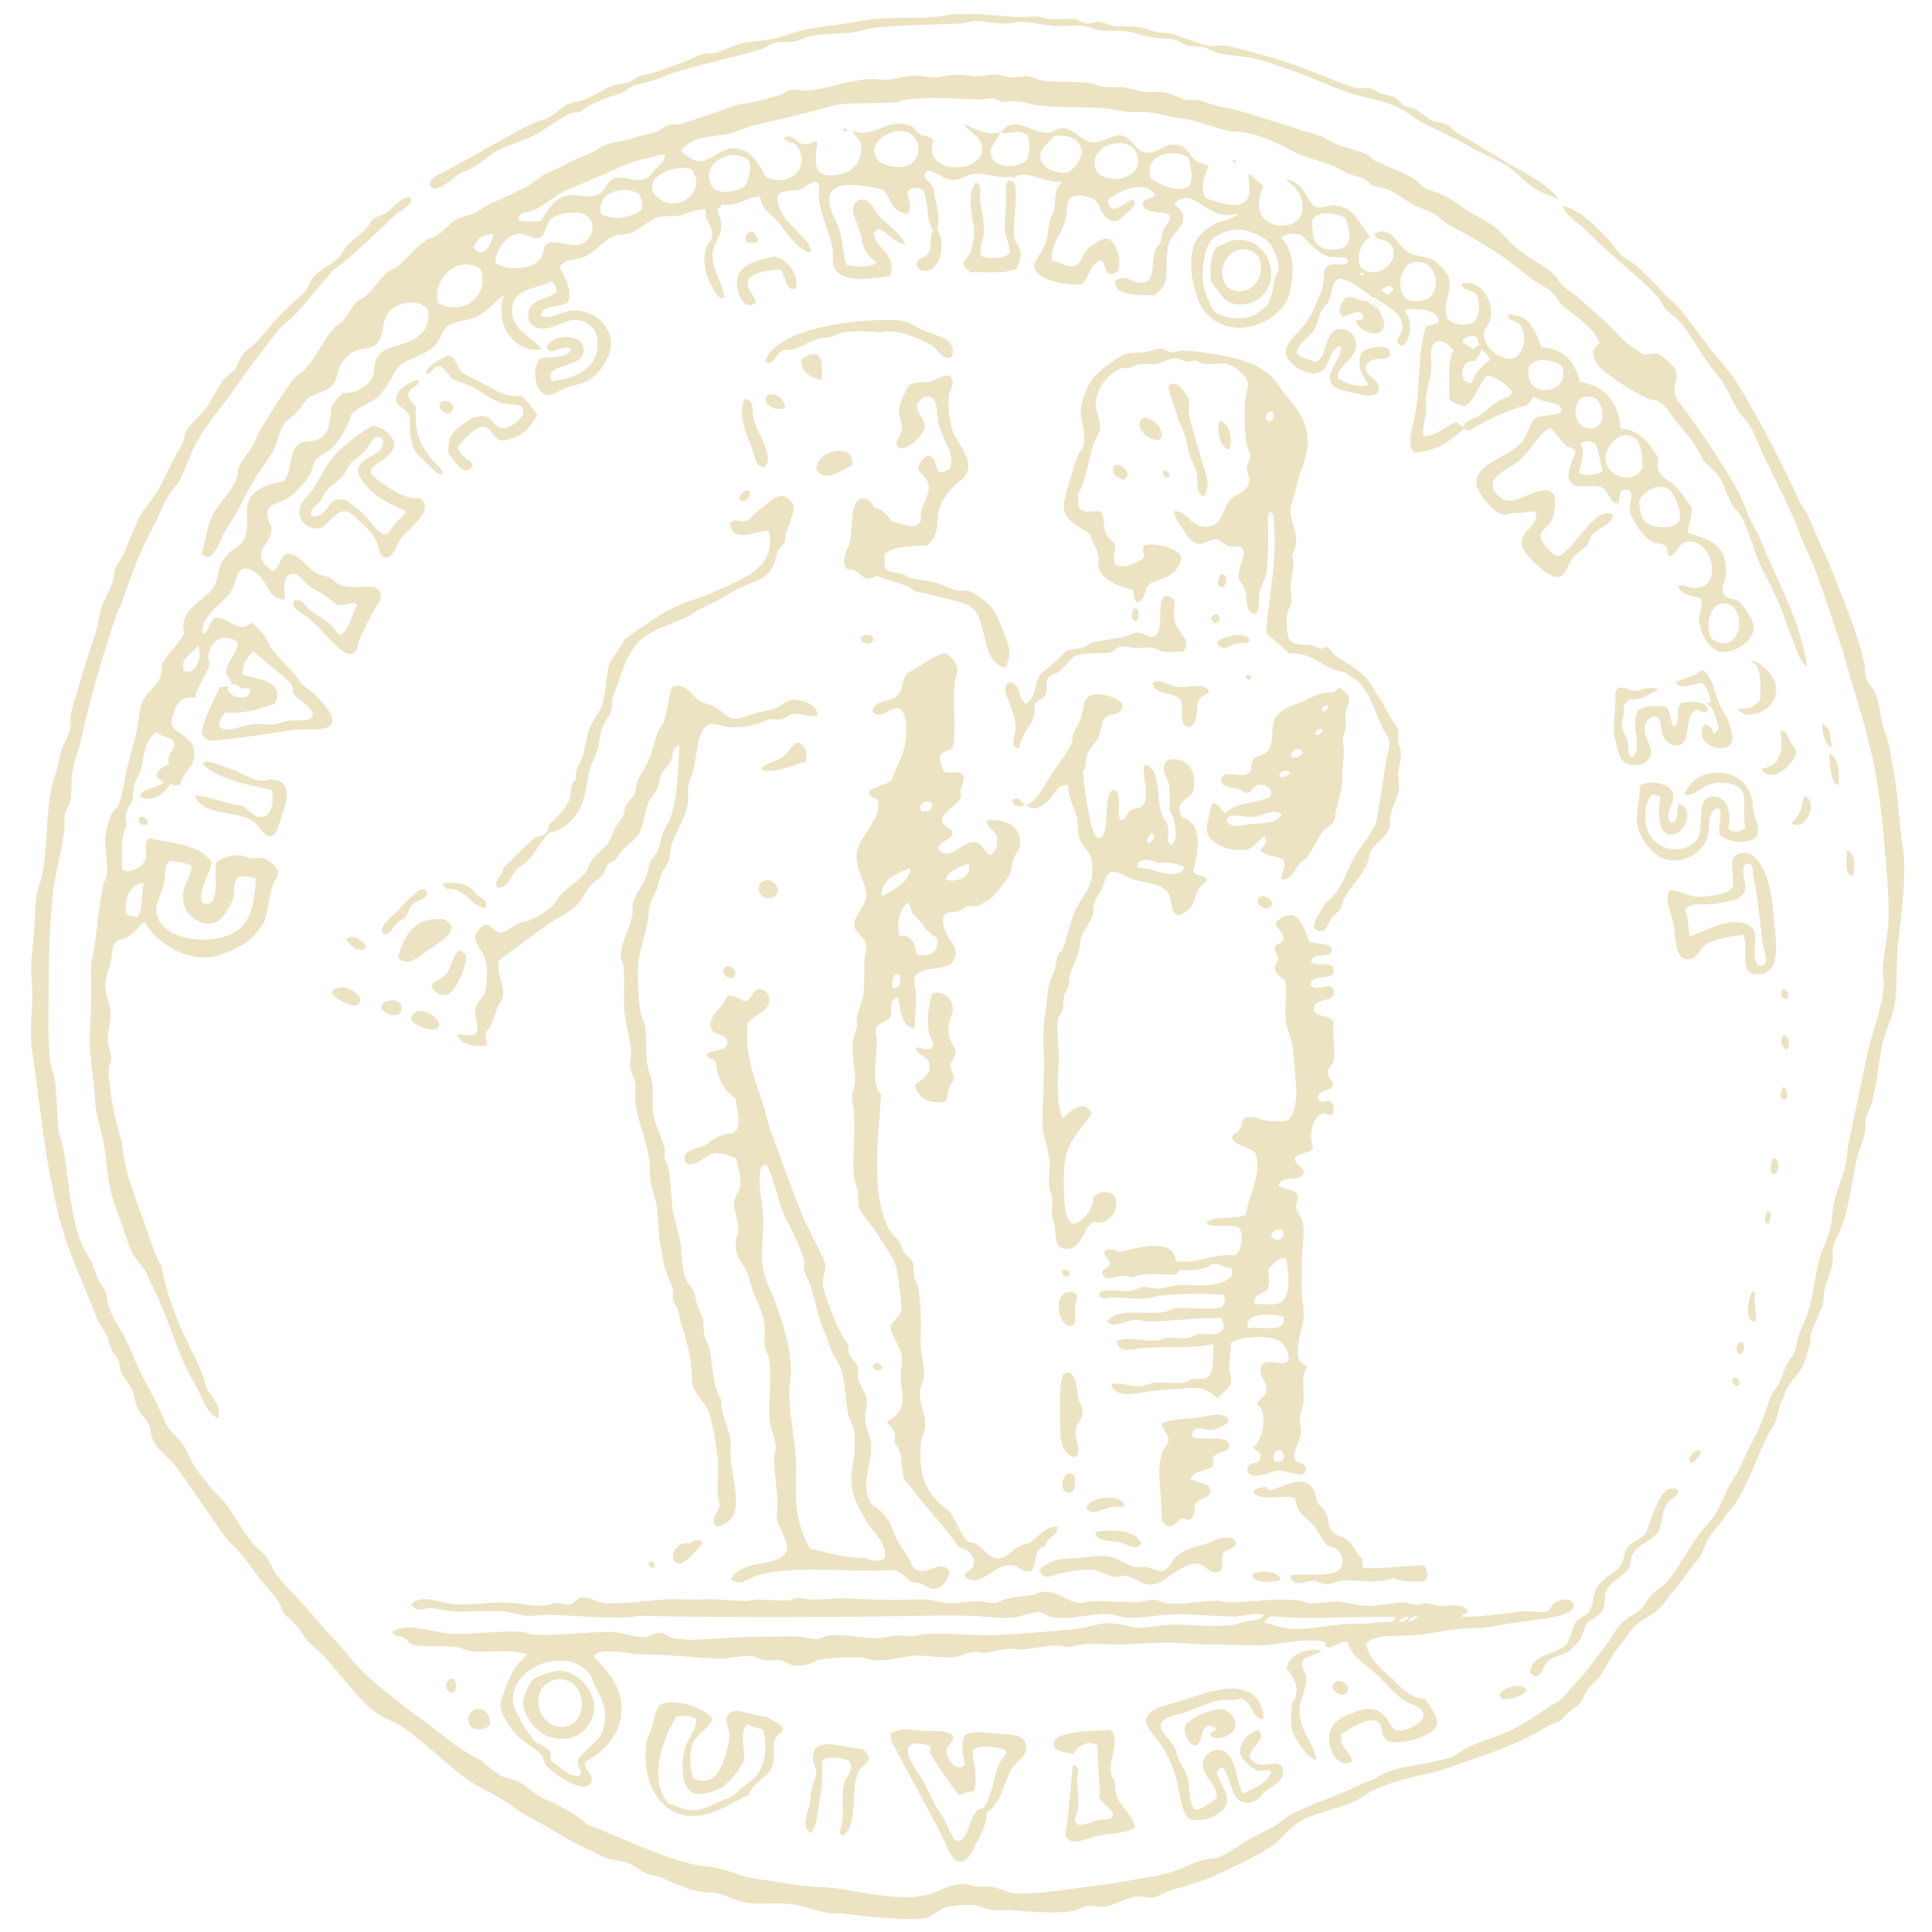 <?xml version="1.0" encoding="utf-8"?>
<!-- Generator: Adobe Illustrator 21.1.0, SVG Export Plug-In . SVG Version: 6.00 Build 0)  -->
<svg version="1.1" id="Layer_1" xmlns="http://www.w3.org/2000/svg" xmlns:xlink="http://www.w3.org/1999/xlink" x="0px" y="0px"
	 viewBox="0 0 600 600" style="enable-background:new 0 0 600 600;" xml:space="preserve">
<style type="text/css">
	.st0{fill-rule:evenodd;clip-rule:evenodd;fill:#ECE3C3;}
</style>
<g>
	<path class="st0" d="M484.1,61.9c-2.1-0.8-4.8-1.8-7.2-3.2c-3.4-2-6-5.5-9.4-7.5c-3.7-2.2-8-3.8-12-6.2c-4.1-2.3-8.8-4.4-13.4-6.7
		c-2.4-1.2-4.2-2.9-6.7-4.3c-4.1-2.4-9.8-3.3-15.2-4.8c-4.5-1.3-9.1-3.5-13.9-5.4c-4.5-1.7-10.6-4-15.5-5.3c-4-1.1-8-1.1-12-1.9
		c-1.8-0.3-3.1-1.4-4.8-1.9c-1.6-0.4-3.5-0.1-5.1-0.5c-1.7-0.5-3.1-1.9-5.1-2.1c-2.6-0.2-5-0.2-7.5-0.8c-2.2-0.5-4.4-1.3-6.7-1.6
		c-2.6-0.3-5.3,0-8-0.3c-1.8-0.2-3.4-1.1-5.1-1.3c-2.6-0.4-5.2,0.1-8,0c-4-0.1-8.1-1.3-12-1.3c-1.2,0-2.5,0.5-4,0.5
		c-3.2,0.1-6.8-0.8-9.6-0.8c-1.4,0-3.1,0.7-4.5,0.8c-8.8,0.4-17.8,0.4-26.7,1.3c-2.7,0.3-5.3,1.4-8,1.6c-3.7,0.3-7.4,0.3-11,0.8
		c-1.7,0.2-4.1,1.5-5.9,1.9c-1.9,0.4-4.2-0.1-6.4,0.5c-1.4,0.4-2.6,1.4-4,1.9c-8.3,2.5-17.5,4.4-26.2,7c-2.1,0.6-4.3,1.7-6.4,2.4
		c-2.3,0.8-4.8,1.1-7,1.9c-1.5,0.5-2.6,1.8-4,2.4c-1.1,0.5-2.4,0.6-3.5,1.1c-1.9,0.8-4.1,1.6-6.4,2.7c-1,0.5-1.7,1.5-2.7,1.9
		c-0.9,0.4-2.1,0.2-2.9,0.5c-3.9,1.6-8.7,5.7-12.8,7.5c-2.8,1.2-8.1,2.9-10.4,4.3c-1.7,1-4.1,2.9-5.6,4c-2,1.4-4.2,2.1-6.2,3.2
		c-0.6,0.3-6.9,6.4-8.6,3.7c-1.2-2,2.1-3.4,3.7-4.3c8.4-4.3,16-9,24.3-13.4c1.3-0.7,2.7-1.2,4-1.9c1.4-0.8,2.8-0.9,4.3-1.6
		c2.4-1.1,4.6-3.7,6.7-4.5c1.5-0.6,3.3-0.7,4.8-1.3c3.2-1.2,6.1-3.4,9.4-4.5c1.3-0.5,2.9-0.3,4.3-0.8c1.3-0.5,2.5-1.7,3.7-2.1
		c1.2-0.4,2.6-0.4,3.7-0.8c3.3-1.1,6.7-2.4,10.4-3.7c1.7-0.6,3.4-1.7,5.1-2.1c1.3-0.4,2.7-0.2,4-0.5c2.8-0.7,5.2-2.2,8-2.9
		c3.3-0.8,7.2-0.8,10.7-1.6c3.2-0.8,6.3-2.1,9.4-2.7c3.4-0.6,6.9-1.2,10.4-1.6c3.3-0.4,6.6-1.2,9.9-1.6c7.4-0.9,15.7,0.2,23.8-1.3
		c5-1,15.1,0.1,20.1,0.5c2.8,0.3,5.7-0.3,8.3,0c1.2,0.1,2.3,0.7,3.5,0.8c2.7,0.2,5.3-0.5,7.8,0c1.1,0.2,2.3,1.2,3.5,1.3
		c1.2,0.1,2.5-0.6,3.7-0.5c1.7,0.1,3.2,1.1,4.8,1.3c2.5,0.3,5.1-0.1,7.5,0.3c2.1,0.3,3.8,1.2,5.9,1.6c1.5,0.3,3,0.1,4.5,0.5
		c4,1.1,7.9,3.2,11.8,3.7c1.5,0.2,3-0.2,4.5,0c3.6,0.4,7.6,1.8,11.2,2.7c7.1,1.8,13.7,4.4,20.3,7c3.2,1.2,7.2,3,10.2,3.5
		c1.2,0.2,2.4-0.2,3.5,0c1.1,0.2,2.2,1.1,3.5,1.6c1.3,0.5,2.9,0.6,4,1.1c1.2,0.6,2,2,3.2,2.7c1.1,0.6,2.6,0.7,3.7,1.3
		c2,1.1,3.6,2.8,5.3,3.5c1.2,0.5,2.7,0.4,3.7,0.8c1.5,0.6,2.6,2.3,4.3,3.2c4.6,2.7,9.6,5.5,13.9,8.3
		C473.3,53.7,480.1,56.7,484.1,61.9z"/>
	<path class="st0" d="M261.6,40.2c0.4-0.8,1.3,0.1,1.6,0.3C262.8,41.3,261.9,40.4,261.6,40.2z"/>
	<path class="st0" d="M382.8,49.6c0.7,0,1,0.4,1.1,1.1C383.2,50.6,382.8,50.3,382.8,49.6z"/>
	<path class="st0" d="M315.6,83.5c-3.8,1.7-9.9,0.8-14.4,1.1c-0.2-0.7-1.8-1.4-1.9-2.4c-0.2-1.4,1.1-1.8,1.9-3.5
		c0.7-1.6,1.4-5,1.3-7c-0.2-4.1-2.7-11,0.5-15c2.1,0.4,1.2,3.1,1.3,4.8c0.3,3,1.4,7.2,1.3,10.7c-0.1,2.5-1.9,4.8-0.8,7.2
		c2,1.4,6.8,0.8,8.6-0.5c0.8-2-1.2-4.7-1.3-8c-0.1-2.7,0.4-6.7,0.3-9.6c-0.2-3.8,0.1-7.3,2.9-4c0.7,6-0.8,11.4-0.3,16.3
		c0.2,1.6,1.7,2.9,1.9,4.3C317.3,80.2,316.3,82,315.6,83.5z"/>
	<path class="st0" d="M126.8,61.1c3.1,1.6-2.7,4.4-4,5.6c-6.2,5.8-12.8,12.5-19.5,17.4c-4,4.5-7.6,9.2-11.5,13.4
		c-1.9,2-4,3.3-5.6,5.3c-4.6,5.9-9.5,12.3-13.9,18.7c-4.5,6.5-10.1,12.1-13.1,19.8c-1,2.4-1.9,5-3.2,7.5c-1.1,2-2.9,3.7-4,5.6
		c-1.4,2.4-2.4,5.2-3.7,7.8c-4,7.3-7.5,15.9-10.2,24.3c-0.5,1.4-1.4,2.8-1.9,4.3c-4.3,12.8-8.1,25.4-11.2,39.6
		c-0.6,2.9-1.8,5.6-2.4,8.6c-0.7,3.1-0.1,6.6-0.8,9.9c-0.3,1.5-1.2,2.2-1.6,3.7c-0.4,1.8,0,3.9-0.3,5.9c-0.9,6.9-3.2,14.4-3.7,20.9
		c-0.8,9.9-1.1,18.6-1.1,28.9c0,7-0.4,14,0.5,21.1c0.3,2.4,1.4,4.8,1.6,7.2c0.4,4.6,0.6,8,0.8,12.6c0.1,2.7,1.4,5.8,1.9,8.8
		c1.4,9.3,2.3,20.1,5.1,27.5c1,2.8,3,5.1,4,7.8c0.6,1.5,0.9,3,1.6,4.3c0.6,1.2,1.6,2.2,2.1,3.5c0.7,1.7,0.7,3.7,1.3,5.3
		c1,2.9,3.2,6,4.8,9.1c1.6,3.1,2.9,6.6,4.3,9.6c1.4,3,3.2,6.1,4.8,9.1c1.7,3.3,2.8,6.7,4.5,9.4c1.3,1.9,3.3,3.2,4.5,5.1
		c1.2,1.9,2,4.2,3.2,6.2c1.4,2.3,3.2,4.2,4.8,6.4c1.6,2.2,3.7,3.8,5.3,5.9c2.9,3.8,5,8.1,8,11.8c1.4,1.7,3.3,2.8,4.5,4.5
		c1.3,1.7,1.9,3.9,3.2,5.6c2,2.7,4.8,5.3,7.2,8c2.4,2.6,4.7,5.3,7,8c2.3,2.7,5,5.2,7.2,8c2.3,2.9,4.8,5.6,7.2,7.8
		c5.4,4.7,11.1,9.3,16.9,13.4c5.9,4.2,11.3,9.4,17.9,12.3c1.9,1.7,3.9,3.5,6.2,4.8c1.8,1,4.1,1.1,5.9,2.1c2.4,1.3,4.1,3.4,7,4.8
		c5,2.4,10,4.6,13.9,8.3c10.8,4.1,20.8,9.3,32.6,12.3c2.2,0.6,4.6,0.6,7.2,1.1c2.7,0.5,5.2,1.5,7.8,2.4c2.7,0.9,5.6,1.1,8.6,1.6
		c5.6,0.9,11.2,1.9,17.4,2.1c8.6,0.4,20,4.3,30.5,2.7c4.2-0.6,7.8-3.5,12.3-3.7c1.4-0.1,3.1,0.6,4.8,0.8c1.5,0.2,3-0.2,4.3,0
		c2.7,0.4,5.2,1.9,7.5,2.1c3.5,0.3,9-0.3,13.1-0.8c6.4-0.9,13.6-1.7,20.9-2.9c2.5-0.4,4.4-1,7.2-1.3c2.1-0.3,4.4-0.8,6.4-1.3
		c3.6-1,7-3,10.4-4c1.7-0.5,3.4-0.3,4.8-0.8c2.8-1,6-3.3,8.8-5.1c3-1.8,6.3-3.2,9.1-4.8c1.9-1.1,3.5-2.8,5.3-3.7
		c6.6-3.4,13.8-5.4,20.6-8.8c1.4-0.7,3-1.2,4.5-1.9c1.4-0.6,2.6-1.6,4-2.1c6.2-2.4,13.3-2.5,20.3-4.8c1.4-0.4,2.6-1.6,4-2.4
		c2.9-1.6,6-2.7,9.1-3.7c6.2-2.2,11.4-5.4,16.6-9.1c1.3-1,2.8-1.5,4-2.4c1.7-1.3,3.1-3.6,5.1-5.6c3.6-3.7,6.1-7.6,9.4-11.8
		c1.7-2.2,3-4.9,4.8-6.7c1.7-1.7,4.3-2.7,5.9-4.3c1.3-1.4,2.2-3.4,3.7-4.8c1.6-1.4,3.5-2.5,4.5-3.7c3.7-4.5,6.7-10.8,10.7-15.8
		c1.3-1.6,3-3.2,4-4.8c1.9-3,3.1-6.5,4.8-9.6c0.9-1.7,1.9-2.9,2.7-4.5c1.5-3.4,2.8-6.3,4.5-9.4c0.8-1.4,1.5-2.8,2.1-4.3
		c1.4-3,2.1-6.2,3.5-9.4c0.6-1.4,1.8-2.4,2.4-3.7c0.8-1.7,1.3-3.6,2.1-5.3c0.7-1.6,2.1-3.1,2.7-4.5c0.7-1.7,0.7-3.6,1.3-5.3
		c1.1-2.9,2.7-5.8,3.5-9.1c1.1-4.6,1.7-9.6,2.9-14.4c0.8-3.4,2.8-6.5,3.5-9.9c0.5-2.7,0.5-5.5,1.1-8c1-4.4,3.3-8.8,4-14.2
		c0.2-1.5,0.2-2.6,0.5-4c1.8-8.6,3.9-18.4,5.6-26.7c1.6-7.8,4.9-15,5.3-22.2c0.1-1.9-0.4-3.4-0.3-5.6c0.3-4,1.3-8.6,1.6-12
		c0.7-7.5-0.3-15.6-0.8-23c-0.6-8.3-1.6-16.7-2.9-24.6c-2.1-12.3-6.2-24-9.4-35.6c-0.6-2.3-1.4-4.5-2.1-6.7
		c-2.1-6.5-4.5-13.9-7-20.6c-1.7-4.5-3.9-8.8-5.6-13.4c-3.4-9-8.1-17.1-12-25.7c-1-2.3-1.8-4.4-2.9-6.4c-1.1-1.9-2.8-3.4-4-5.3
		c-1.5-2.5-2.6-5.1-4-7.5c-1.3-2.3-3.2-4.2-4.8-6.4c-3.2-4.4-5.7-9.4-9.1-13.4c-1.3-1.5-3.3-2.5-4.5-4c-1-1.1-1.4-2.6-2.4-3.7
		c-4.4-5-10.3-9.5-15.2-13.9c-2.6-2.3-4.9-4.8-7.5-7.2c-2.3-2.1-5.7-3.9-6.7-7.2c6.2,1.8,9.8,6.3,13.9,10.2c1.5,1.4,2.2,3.1,3.5,4.5
		c1.4,1.5,3.6,2.4,5.1,3.7c3.3,3,5.7,5.4,8.8,8.8c1.4,1.6,3.3,2.8,4.5,4.3c3.2,3.8,6.3,8.2,9.4,12.3c3.1,4.1,6.9,7.8,9.4,12
		c6.6,11.2,12.9,22.9,18.5,35.3c0.9,2,2.3,3.6,3.2,5.6c1.6,3.6,3.2,7.5,4.8,11c2.1,4.5,4,9.6,5.9,14.4c2.5,6.4,5.1,13.1,6.7,20.6
		c0.2,1.2,0,2.6,0.3,3.7c0.5,1.7,2.3,3.3,2.9,4.8c1.1,2.5,1.5,5.7,2.1,8.8c0.6,2.8,1.9,5.6,2.4,8.3c0.8,4.3,1.6,8.3,2.1,12.6
		c0.7,5.4,1,11.9,1.9,17.1c1.5,9-0.2,21.3-1.3,30.8c-0.8,6.7,0,13.1-1.1,19.3c-0.8,4.4-3.1,8.5-4,13.1c-1,5.5-1.5,11.1-2.9,16.8
		c-0.4,1.7-1.5,3.3-1.9,5.1c-0.4,1.6-0.1,3.3-0.5,5.1c-0.7,2.9-2,5.7-2.7,8.8c-1.2,6.1-2,12.8-4,18.7c-0.9,2.8-2.7,5.5-3.2,8
		c-0.2,1.3,0.1,2.6,0,3.7c-0.4,3.6-2,6.5-2.7,9.9c-0.2,1.1,0,2.3-0.3,3.5c-0.4,1.6-1.3,3.2-1.9,4.8c-0.5,1.5-1.5,3.1-1.9,4.5
		c-0.3,1.1,0,2.3-0.3,3.5c-0.4,1.7-1.3,4.3-2.1,6.4c-1.1,2.8-3.8,4.7-5.1,7.5c-0.7,1.5-1.2,3-1.9,4.5c-0.7,1.5-0.7,3.2-1.3,4.8
		c-0.8,2.1-2.4,4.4-3.5,6.7c-2.7,5.7-5.4,13.4-8.6,18.5c-1.3,2.1-3.2,3.9-4.5,5.9c-1.4,2.2-3.3,3.9-4.5,5.9c-1.2,2-1.6,4.3-2.9,6.2
		c-0.6,0.9-1.5,1.6-2.1,2.4c-1.9,2.6-3.5,5.1-5.9,7.8c-1.5,1.6-2.7,3.7-4,5.1c-2.3,2.4-6.1,3.8-8.6,6.4c-0.9,1-1.8,2.5-2.7,3.7
		c-0.8,1.3-1.8,2.3-2.7,3.5c-1.9,2.5-3.1,5.4-4.8,7.8c-1.1,1.4-2.6,2.5-3.7,4c-1.1,1.5-1.8,3.5-2.9,4.8c-0.8,0.8-2.1,1.5-3.2,2.4
		c-0.9,0.8-1.8,2.1-2.7,2.7c-1.2,0.8-2.7,0.9-3.7,1.6c-6.7,4.2-15.2,7.5-23.8,10.4c-4.4,1.5-8.9,3.4-14.2,4.5
		c-5.6,1.2-11.9,2.9-16.8,5.3c-1.7,0.9-3.2,2.2-4.8,2.9c-6.5,3.1-12.7,3.4-18.2,7c-3,1.9-4.6,4.8-7.8,7c-4.9,3.4-11.2,6.2-17.4,9.1
		c-4.5,2.2-9.8,3.3-15,5.1c-1.7,0.6-3.1,1.7-4.5,1.9c-1.4,0.2-3.2-0.4-4.8-0.3c-3.6,0.2-7,2.9-11,3.2c-1.5,0.1-3.1-0.4-4.5-0.3
		c-1.6,0.1-3,1.3-4.8,1.6c-5.5,0.9-13.4,0.2-19.5-0.3c-1.9-0.1-3.7,0.2-5.3,0c-2.4-0.3-4.6-1.6-7-1.6c-2.1,0-4.9,0.2-6.7,0.5
		c-3.1,0.6-4.6,3.3-8,3.7c-3.8,0.5-8.9,0-13.4-0.3c-4.2-0.3-8.2-0.8-12-1.3c-1.1-0.1-2.2,0.1-3.2,0c-4.2-0.5-8.5-2.5-12.8-2.9
		c-4.8-0.5-9.6,0.3-13.9-0.5c-3.2-0.6-6-2.4-9.1-2.9c-1.4-0.2-2.7-0.1-4-0.3c-5-0.8-8.4-2.6-12.8-4.5c-1.5-0.6-3.3-0.7-4.8-1.3
		c-1.9-0.8-3.5-2.5-5.6-3.2c-2.6-0.9-5.3-0.9-7.5-1.9c-1.1-0.5-2.1-1.1-3.2-1.6c-3.6-1.5-6-2.8-9.4-4.8c-3-1.8-5.8-3.5-9.4-5.3
		c-3.2-1.7-6.3-4.2-9.6-6.2c-3.2-1.9-6.9-3.6-9.9-5.6c-7.2-4.8-13.4-11.6-20.6-16.6c-2.5-1.7-5.5-2.6-8-4.3
		c-5.5-3.7-11.4-11.9-16.3-17.4c-1.8-2-4-3.6-5.6-5.3c-1.2-1.3-2-3.3-3.5-4.8c-1.4-1.5-3.1-2.7-4-4c-0.7-1.1-0.9-2.4-1.6-3.5
		c-1.6-2.5-4-4.8-5.9-7.2c-1.9-2.5-3.7-5.2-5.6-7.5c-1.8-2.2-4-3.8-5.6-6.2c-4.7-6.7-9.5-13.8-14.4-20.6c-2.3-3.2-6.1-5.5-7.5-8.8
		c-0.6-1.4-0.5-2.9-1.1-4.3c-0.8-2.1-2.7-3.5-3.5-5.1c-0.8-1.7-0.9-3.8-1.6-5.6c-1-2.4-2.9-4.2-3.7-6.2c-0.4-1.1-0.3-2.3-0.8-3.5
		c-0.5-1.1-1.6-2-2.1-3.2c-0.6-1.3-0.7-2.8-1.3-4c-1.3-2.4-2.8-4.4-3.7-7c-4-10.3-8.4-19-11.5-31c-0.7-2.7-1.2-5.9-1.9-8.8
		c-2.7-12.5-4.1-28.4-6.2-41.5c-0.8-5.3-0.2-10.8,0-16.3c0.1-3.6-0.4-7.2-0.3-10.7c0.2-4.7,0.9-9.4,1.1-14.2
		c0.1-2.7,0.2-4.9,0.5-7.2c0.3-2.1,1.1-3.7,1.6-5.9c2-9.2,1.2-19.1,3.2-28.4c0.4-1.7,1.1-3.5,1.6-5.3c0.5-1.8,0.8-3.8,1.3-5.6
		c0.6-2.4,2.4-4.6,2.9-7.2c0.2-1.2-0.2-2.6,0-3.7c0.5-2.9,1.6-5.8,2.4-8.6c1.6-5.6,3.2-10.9,5.1-16.3c1-2.8,1.3-5.8,2.1-8.6
		c0.8-2.7,2.6-5.3,3.5-8c0.4-1.3,0.2-2.7,0.8-4.3c0.5-1.3,1.7-2.5,2.4-4c1.7-3.7,3.7-9.5,5.6-12.8c1.4-2.4,3.4-4.3,4.8-6.7
		c2.2-3.6,4.2-8.3,6.2-12c0.7-1.3,1.6-2.5,2.1-3.7c0.5-1.2,0.4-2.6,1.1-3.7c1.4-2.3,4.3-4.4,6.2-7.2c1.8-2.7,3.3-5.7,5.1-8.3
		c0.9-1.3,2.5-2,3.5-3.2c1.1-1.3,1.4-3.2,2.4-4.5c1.3-1.8,3.5-3,5.1-4.8c3-3.6,5.8-7.1,9.4-10.4c1.7-1.6,3.8-3.1,5.1-4.8
		c1-1.2,1.4-3.1,2.4-4.3c2-2.3,5.4-3.7,7.8-5.9c1.1-0.9,1.4-2.4,2.4-3.5c1.8-2,4.3-3.5,6.2-5.6c0.9-1,1.5-2.5,2.4-3.2
		c0.9-0.7,2.7-1,4.3-2.1c1.3-1,2.4-2.4,3.5-2.9C124.7,61.6,125.7,61.6,126.8,61.1z"/>
	<path class="st0" d="M235.4,74.7c-0.3,0-0.2,0.3-0.3,0.5C227.7,77.2,233.5,67.3,235.4,74.7z"/>
	<path class="st0" d="M382.8,74.7c9.2-1.9,15.2,8.8,10.2,16c-2,2.9-6.6,4.7-10.4,3.5c-3-0.9-4-3.9-6.4-6.4c-0.6-4.1-0.3-8.6,1.6-11
		C379.3,76.1,380.9,75.2,382.8,74.7z M390.3,79c-6.4-5.3-14.2,3.8-9.1,10.2C388.2,93.8,394.4,84.9,390.3,79z"/>
	<path class="st0" d="M246.9,89.7c-3,0.7-3-3.9-4.3-5.9c-2.7-0.2-9.4,0.7-10.2,3.2c-0.8,2.8,1.7,4.3,2.4,7c-4.2,3-6.3-3.8-5.9-7
		c0.7-4.9,5.9-6.1,11-7.2C243.7,79,249,86.1,246.9,89.7z"/>
	<path class="st0" d="M295.6,110.8c-2.8,1.3-4.2-2.2-6.2-3.5c-3.4-2.1-11.9-5.7-16.3-4c-3.8-0.5-7.9-0.6-11.5,0
		c-1.2,0.2-2.2,1-3.5,1.3c-1.1,0.3-2.3,0.3-3.5,0.5c-3.2,0.7-5.9,2.9-8.6,3.5c-1,0.2-2.1-0.1-2.9,0.3c-2.2,0.9-2.6,4.6-5.3,3.7
		c0.1-2.9,3.4-5.4,6.2-7c7.2-4,18.2-5.7,28.1-6.2c3.2-0.1,6.5-0.2,9.4,0.5c1.5,0.4,3.3,1.9,5.3,2.7
		C291.1,104.5,297.4,105,295.6,110.8z"/>
	<path class="st0" d="M255.2,118c-3.5-0.8-6.5-2.1-6.4-6.4c1.5-0.8,2.7-1.9,4.3-1.6C256,110.6,255.1,115.5,255.2,118z"/>
	<path class="st0" d="M161.8,122.9c2,1.7,3.5,3.8,5.1,5.9c-1.5,2.3-3.1,5.2-5.6,6.4c-1.1,0.5-4.2,1.8-5.6,1.6
		c-2.5-0.3-3.1-4.3-5.6-4.3c-2.9,0-5.9,4.3-7.8,5.9c-0.2,3.6,4.3,4.1,4.5,6.4c-2.6,4-5.9-2.1-7.5-4c-0.3-5.3,1.2-6.7,4.5-9.1
		c2.1-1.5,3.5-2.8,7.2-2.4c2,0.7,2.6,3.7,5.3,3.7c2.2,0.1,6.1-3.3,6.2-4.8c0.2-3.3-2.7-2.1-6.2-2.9c-3.1-0.7-6.5-3.5-9.6-5.1
		c-2.2-1.1-4.6-1.6-5.9-2.4c-1.7-1-2.6-3.9-4.3-4c-2.4-0.2-2.3,2.9-4.3,2.1c0.6-2.6,4.4-4.2,7-5.6c2.5,0.6,2.5,3.3,4,5.1
		c0.8,0.9,3.7,2,6.4,3.5C153.7,120.9,156.6,123.6,161.8,122.9z"/>
	<path class="st0" d="M287.8,169.4c-4.1,0.3-10.5,0.1-13.1,2.7c0.1,1.5-0.2,3.2,0.3,4.3c1.1,1.8,3.5,1.3,5.3,1.9
		c0.9,0.3,1.7,1.1,2.7,1.3c2.3,0.6,5,0.6,7.5,1.3c2.2,0.6,4.3,1.9,6.4,2.4c1.3,0.3,2.8-0.1,4,0.3c2.3,0.6,6.2,3.9,7.5,5.6
		c0.5,0.7,1.9,3.5,2.7,5.6c0.7,2.1,1.7,4.3,2.1,5.9c0.6,2.1,0.1,5-1.1,6.7c-8.4-2.4-4.7-16.2-11.5-19.5c-1.3-0.6-3.5-1.3-5.1-1.6
		c-3.8-0.8-7.6-2-11.5-2.7c-2.9-2.6-8-3.1-11.8-4.8c-4.6,2.9-4.7-2.4-8.8-1.9c-2.9-1.8,0.1-6.7,0.5-8.6c1.1-4.9,0-12.6,3.7-13.4
		c1.8-0.4,3.1,0.8,3.7,2.7c2.9,0.4,4.2,2.4,5.6,4.3c3.1,0.5,7.3,3.2,9.1-0.3c-0.7-4.9,3.6-7.3,2.1-12c-0.5-1.6-2.8-2.6-2.9-4
		c-0.2-1.7,2.1-4,2.9-4c2.3-0.1,2.4,2.9,3.2,4.8c1.6,0.6,2.6-0.3,3.7-0.8c1.9-4.4-2.6-9.7-3.5-13.9c-0.8-4,0-8.6-3.7-8.6
		c-1.2,0-1.9,1.1-2.7,1.9c-1.4,3,2.3,4.7,2.1,7.8c-0.1,2.2-7.1,9-8.8,5.3c0.1-2,1.4-2.8,1.6-4.5c0.3-2.1-0.9-4.1-0.8-6.2
		c0.1-1.4,1.9-6.6,3.2-7.8c1.2-1.1,4.4-0.7,6.2-1.1c3.1-0.6,6.2-3.8,7.2-0.3c0.4,1.3-0.9,3.1-1.1,4.5c-0.2,1.7-0.2,4.1,0,5.9
		c0.2,1.2,0.7,3.7,1.3,5.6c1,3,5.8,7.7,4.5,12c-0.8,2.5-2.8,3.2-4.8,5.3c-1.4,1.4-3.4,4.4-4,6.4C290.5,162.9,292,166.3,287.8,169.4z
		"/>
	<path class="st0" d="M130,118c0.5,2.1-3,2.3-3.2,4.3c-0.2,1.8,1.5,2.6,2.4,4.3c-0.7,8,1.7,12.2,5.1,16.3c1.1,1.4,3.1,2.4,3.2,4.3
		c-1.9,0.5-3.2-1.7-4.8-3.2c-2.8-2.5-4.8-4.2-5.3-9.4c-0.3-2.8,0.4-4.7-0.8-6.4c-1.3-2-4.8-2.1-3.2-5.9
		C124.2,120.3,128.5,118,130,118z"/>
	<path class="st0" d="M373.9,154.2c-3.1-0.9-1.5-5.6-2.4-8c-0.6-1.7-1.6-3.3-2.1-5.1c-0.6-1.9-0.8-3.8-1.3-5.6
		c-0.8-2.6-2.2-4.8-2.9-7.5c-0.7-2.7-1.9-5.1-2.4-7.8c1.7-3.3,5.9,1.9,6.4,4c0.2,1-0.1,2.3,0,3.5c0.4,3.8,2.4,9.4,3.5,13.6
		C373.5,145,376.7,150,373.9,154.2z"/>
	<path class="st0" d="M243.7,126.6c-2,1.4-5.7-0.6-5.9-2.1C237.3,120.5,244.2,122.9,243.7,126.6z"/>
	<path class="st0" d="M231.9,123.9c2.5,1,1.6,4,2.1,6.2c0.7,2.7,2.5,5.5,3.5,8.3c0.7,2,1.8,4.9,0,6.7c-2.7,0.1-3.2-3.1-4-5.9
		c-1.3-4.3-4.1-8.4-2.7-14.4c0.1-0.4,0.5-0.4,0.5-0.8C231.6,123.9,231.7,123.9,231.9,123.9z"/>
	<path class="st0" d="M137.5,124.7c1.4-0.7,3.5,0.6,3.2,2.1C140,130.5,134.1,126.4,137.5,124.7z"/>
	<path class="st0" d="M360.3,136.5c-2.8,0.8-6.3-2.3-6.4-4.3C353.6,126.1,363,132.6,360.3,136.5z"/>
	<path class="st0" d="M378.8,130.6c2.9,0.9,4.3,5.6,2.9,9.1C378.7,139,377.7,132.8,378.8,130.6z"/>
	<path class="st0" d="M130.3,154.7c5.5,3.6-4.1,9.8-6.2,13.1c-1.2,1.9-2,5.5-4.3,5.3c-2.1-0.1-2-3-2.7-4.5c-1.4-3.4-4-5.3-6.2-7.5
		c-3-2.9-4.7-3.3-8,0c-1.2,1.1-2.1,2.7-3.5,2.9c-3.4,0.7-6.1-1.8-6.4-4.5c-0.3-2.9,1.9-4.6,3.5-6.7c2.7-3.6,3.9-6.9,6.4-10.2
		c2.2-2.9,7.8-7.4,11.8-9.9c2.9-1.8,7.8,3.1,7.8,5.3c0,1.6-2.2,3.8-3.5,4.8c-1.6,1.2-4.2,1.9-3.7,4.3c0.2,1.2,8.2,6.5,11.2,7.2
		C127.7,154.7,128.4,154.7,130.3,154.7z M113.4,140c-1.4,1.6-3.6,2.7-4.8,4.3c-0.8,1.1-1.2,2.4-2.1,3.5c-1.5,1.8-3.9,3-5.3,4.8
		c-0.7,0.9-1,2.1-1.6,2.9c-1.2,1.6-3.8,2.6-2.7,4.8c5.4,0.7,4.3-6.3,9.9-5.1c1.3,0.3,4,2.7,5.6,4c2.3,1.9,5,6.8,7.2,6.7
		c1.4-0.1,2.3-2.5,3.2-3.5c1.4-1.5,2.8-1.9,3.2-3.7c-3.5-1.6-7.8-3.4-10.7-6.2c-1.3-1.3-4.3-4.3-4-6.7c0.5-4.5,8.7-3.8,7.5-9.6
		C115.8,134.4,115,138.3,113.4,140z"/>
	<path class="st0" d="M264.6,144.5c-3,1.3-8.6,5.8-11,1.3C252.8,140.1,265.8,136.8,264.6,144.5z"/>
	<path class="st0" d="M348.8,149.1c-1.6-0.8-3.2-1.7-3.2-2.9C345.5,141.3,353.3,147.3,348.8,149.1z"/>
	<path class="st0" d="M361.6,146.1c0.9,0.3,1.6,0.7,1.6,1.9C362,149,360.3,147,361.6,146.1z"/>
	<path class="st0" d="M233,152.8c0,1.9-2.1,3.9-3.5,2.1C229.8,153.5,231.4,151.4,233,152.8z"/>
	<path class="st0" d="M246.4,156.6c0.5,3.1-1.6,6.3-2.4,9.4c-0.2,0.7,0,1.8-0.3,2.4c-0.4,0.9-1.7,1.6-2.1,2.7
		c-0.7,1.5-0.7,3-1.3,4.3c-2.2,4.4-4.8,4.7-9.6,6.7c-2,0.8-4.4,2.3-6.7,3.7c-2.2,1.4-4.3,2.2-7,3.5c-1.1,0.5-2,1.6-3.2,2.1
		c-6.3,2.9-12.5,4.3-16.3,8.8c-0.4,0.5-0.8,1.4-1.3,2.1c-1.9,2.5-2.5,5-4,9.1c-0.6,1.8-1.5,3.7-1.9,5.1c-0.3,1.3-0.1,2.9-0.5,4.3
		c-0.6,1.8-2.3,3.5-2.9,5.6c-0.7,2.2-0.7,4.7-1.6,7.2c-0.7,2.1-2,4.2-2.4,6.4c-0.8,4.2-1.2,8.4-3.2,11.8c-1.8,3.1-5.4,6.5-9.1,6.7
		c-2.5,2.5-4.2,6.3-7,9.1c-1,1.1-2.6,1.5-3.5,2.7c-1.6,2.1-2.3,5.6-5.6,5.3c-1.6-2.3,1.8-3.8,1.9-6.2c3.3-3.1,6.4-6.5,9.9-9.4
		c2.7-0.4,4-1.2,4.3-4c2.2-2.1,5.4-4.8,6.4-8.3c0.6-2-0.1-4.3,1.9-5.6c-0.6-3,1.3-4.8,1.9-6.7c1-3.3,1.3-6.4,2.4-9.4
		c0.8-2.1,2.5-4.1,3.5-6.4c1.5-3.7,1.4-8.5,2.4-13.1c1.3-3,3.6-4.9,4.8-8c5.6-3.6,12.4-9.3,20.1-11.8c6-1.9,11.3-4.3,16.9-7.2
		c5-2.6,9.7-6.9,7.8-14.7c-4-0.1-11,4.3-12-2.1c1.3-2.1,2.9-0.4,4.8-0.8c1.2-0.2,1.9-1.6,3.5-2.9c2-1.6,5.3-4.5,6.7-4.8
		C244,153.5,244.9,154.9,246.4,156.6z"/>
	<path class="st0" d="M379.3,178.2c2.2,0.2,1.7,3.5,0.3,4.3C377.4,182.3,378.4,179.1,379.3,178.2z"/>
	<path class="st0" d="M367.3,202.3c-2.2,0-4.3,0.4-6.4,0c-1-0.2-1.7-0.9-2.7-1.1c-1.6-0.3-4.2,0.1-6.2,0c-1.3-0.1-2.6-0.6-3.5-0.5
		c-1.6,0.2-2.6,1.6-3.7,1.9c-3,0.6-7.7-0.2-10.7,1.1c-2.1,0.9-3,3.2-5.1,4.8c-1,0.8-3.1,1-3.7,2.4c-0.6,1.4,0.2,3.1-0.5,4.8
		c-0.7,1.5-2.6,1.5-3.5,3.2c0.5,6.7-4.3,8-4.8,13.6c-3.3-0.2-1.1-4.2-1.1-6.7c0-2.2-1.1-5.2-1.9-7.5c-0.8-2.2-2.6-5,0-6.4
		c3.8,0.1,2.5,5.3,5.1,6.7c3.1-1.8,2.6-5.6,4-8.3c0.6-1.2,2.6-2.7,4.5-4.3c1.6-1.3,3.3-3.4,4.5-4c0.9-0.5,2.8-0.3,4.5-0.8
		c1.1-0.3,2.2-1.4,2.9-1.6c2.9-0.8,7.3-1.1,10.2-1.9c1.7-0.4,2.9-1.3,4-1.3c1.6,0,3.5,1.8,5.1,1.3c4.4-1.3-1-17,6.4-11.5
		c0.2,2.7-0.3,4.1,0,6.2C365.5,197.1,370.8,198.7,367.3,202.3z"/>
	<path class="st0" d="M352.3,188.9c1.9,0.1,1.5,3.2,0.5,4C350.8,192.8,351.4,189.8,352.3,188.9z"/>
	<path class="st0" d="M378.8,192.7c-0.3,0.3-0.5,0.5-0.8,0.8C373.5,193.1,378.7,188,378.8,192.7z"/>
	<path class="st0" d="M271.2,198.6c-0.4,2.2-3.9,1.3-4-0.5C267.9,196.9,271.3,196.7,271.2,198.6z"/>
	<path class="st0" d="M388.1,198.8c-0.5,1.3-2.3,0.7-4,1.1c-2.6,0.6-5,2.8-6.2-0.5C379.5,197.7,386.9,195.8,388.1,198.8z"/>
	<path class="st0" d="M295.8,232.3c-1.2,1-3.4,1.1-4,2.7c0.4,1.8,0.5,3.7,1.6,4.8c1.9,0.5,5-0.7,5.9,1.3c0.1,2.8-1.5,3.3-0.8,6.2
		c-1.1,3.3-6.3,4.6-5.9,7.8c0.2,1.6,3.3,2.1,3.2,3.7c-0.1,2.5-4.5,1.9-4.3,5.1c3.6,3.8,7.4-2.8,11.2-2.4c2.7,0.2,2.6,2.9,4.8,4
		c2-0.9,2.4-3.3,2.1-5.3c-0.4-2.5-3.3-3.1-3.2-5.3c5.1-0.9,11.6,1.4,10.2,8.3c-0.2,1-1.4,2.3-1.9,3.7c-0.6,1.7-0.6,3.8-1.3,5.1
		c-1.2,2-4.2,5.6-5.3,6.7c-1,0.9-3.6,2.4-4.8,2.7c-0.9,0.2-1.8-0.2-2.7,0c-1.1,0.3-2.1,1.3-3.2,1.6c-1.6,0.5-3.9-0.2-4.5,1.9
		c-1,5.9,6.5,9,2.9,13.9c-2.2,3-10.8,0.8-11.8,5.1c-0.3,1.5,0.6,3.7,0.5,5.9c-0.1,3.4-0.3,6.5-0.5,9.6c-4.3-0.6-4.2-5.6-5.1-9.6
		c-2.8,0-1.8,3.7-2.4,5.9c-0.7,1.9-3.9,1.4-4.5,4c-0.2,0.9,0.3,2.2,0.3,3.5c-0.1,6.2-1.9,13,1.3,16.8c-0.9,14.7-3.1,30.8,2.4,41.7
		c0.8,1.5,2.5,2.7,3.5,4.3c0.5,0.9,0.6,1.9,1.1,2.7c0.9,1.4,2.5,2.2,2.9,3.5c0.4,1.1,0.2,2.9,0.5,4.5c0.2,1.1,0.9,2,1.1,2.9
		c0.9,4.9,1,11.2,0.8,16.3c-0.2,3.8,1.2,8,1.1,11.2c-0.1,1.8-1.3,3.4-1.3,5.1c-0.2,4.2,1.9,7,1.6,10.7c-0.2,2.1-1.2,3.8-1.3,5.6
		c-0.9,9,1.6,14.4,5.9,18.5c0.9,0.9,2.3,1.5,3.2,2.7c2,2.7,2.7,6.2,5.6,9.1c4.5,0.2,5.2,5,9.1,5.1c3.9,0,5-4.1,9.4-4.5
		c3-1.6,5.2-5.4,9.1-5.3c0.6,2.9-3.6,3.2-3.7,6.2c-3.7,0.2-2.5,5.4-4.3,7.5c-2.7,0.9-3.6-1.3-5.6-1.6c-6.6-0.9-10,7.8-15.2,3.2
		c0.3-1.6,2.2-1.5,2.7-2.9c1-3.2-1.4-5.5-4.3-5.9c-2.6-3.8-5.7-7.3-8.8-11c-2.5-3-4.1-4.8-6.4-8c-0.7-1-1.6-1.5-1.9-2.4
		c-1.2-3.7-0.2-8.5-3.2-11.5c1.5-3.3-1.7-4.9-2.1-6.2c2.5-1.6,4.3-2.7,4.8-6.4c0.2-1.6-0.5-4.2-0.5-7c-0.1-2.6,0.5-5.1,0.3-6.7
		c-0.5-3.3-3.6-7-3.5-9.4c0.1-1.5,2.8-2.8,3.2-4.8c0.5-2.6-0.7-8.9-1.3-12.8c-0.2-1.3-0.8-2.6-1.3-3.7c-1.3-2.4-3.4-5.2-5.1-8
		c-1.6-2.7-4.5-5.1-5.3-7.8c-0.4-1.3-0.2-3.3-0.5-5.1c-0.3-1.6-0.9-3.1-1.1-4.5c-0.6-5.5,0.5-13.4,0-19.8c-0.2-2.2-0.7-4.1-0.5-5.9
		c0.1-1,0.7-1.9,0.8-2.9c0.4-4.3-1.3-8.8-0.5-13.9c0.2-1.3,0.9-2.5,1.1-3.7c0.1-1.1-0.2-2.1,0-3.2c0.5-2.7,1.9-4.8,2.1-7.5
		c0.3-3.9,0.1-6.8,0.3-10.7c0.1-1.5,0.7-3.1,0.5-4.3c-0.3-2.3-3.5-3.8-3.7-5.9c-0.4-2.8,3.7-6,3.7-9.4c0.1-3.9-3.6-8.3-2.9-13.4
		c0.3-2.7,3-5.8,4.5-8.6c1-1.9,2.6-3.7,2.1-7.2c-0.4-1.5-3-0.9-2.7-3.2c1.9-1.6,5.2-1.8,7-3.5c0.6-2.7,3.3-6.8,4-10.7
		c0.7-3.8,1-11-2.1-11.5c-2.5-0.4-5.5,4-8,0.8c0.8-3.5,4.9-2.7,7.2-4.3c2.5-1.6,1.8-5.3,3.7-7.5c-0.6,0.7,10-6.3,11.2-6.2
		c1.8,0.1,4,2.9,4.3,4.8c0.2,1.5-0.7,3.2-0.8,4.8C295.7,218.5,297.3,226.1,295.8,232.3z M285.7,251c0.3,0,0.3,0.4,0.3,0.8
		c1.7,0.6,3.7,0,3.5-2.1c-0.2-0.1-0.3-0.2-0.3-0.5C287.5,248.4,285.8,249.3,285.7,251z M293.7,273.2c3.8,1,8.2-1.1,7.2-4.8
		C298.5,268.9,294.5,270.2,293.7,273.2z M273.9,278.3c3.7-2,8.6-4.3,8.8-8.8C278.7,271.2,273.5,273,273.9,278.3z M279.3,290.6
		c3.9-0.3,4.9,2.4,5.3,5.6c3.5,1.8,7.8-0.9,6.2-5.1c-3.4-1.6-4.7-5.3-7.5-7.5c-0.4-1.2-0.5-2.7-1.6-3.2
		C279.6,282.4,278.3,286.4,279.3,290.6z M277.4,306.9c2.3,0.3,2.5-2.5,1.9-4.3C277.4,301.9,276.6,304.9,277.4,306.9z"/>
	<path class="st0" d="M544,205.5c0-0.3,0.3-0.2,0.5-0.3c2.6,0.8,6.4,4.6,7,7.5c1.4,7.4-9.1,12.2-12,7.2c3.5,0.9,5.8-0.8,7.2-2.7
		C546.7,212.4,547.2,207.1,544,205.5z"/>
	<path class="st0" d="M529.3,225c1.8,0.1,2.5,1.4,2.9,2.9c0.6-0.4,1.2-1,1.6-1.6c-0.8-2.9-1.4-6.7-3.5-7.5c0-1,0.4-0.7,1.1-0.5
		c-0.5-2.5-1.2-4.7-2.7-6.2c-2.4,0-7.5,2.7-8.3-0.5c2.9-0.9,6.1-1.6,8-3.5c3.4,1.1,4,7.4,5.9,11.2c0.8,1.7,1.9,3.1,2.4,4.5
		c0.6,1.7,1.5,4.6,1.3,5.9C537.4,235.1,525.2,231.6,529.3,225z"/>
	<path class="st0" d="M386.8,209.8C390.3,208.6,387.7,213.3,386.8,209.8L386.8,209.8z"/>
	<path class="st0" d="M375.5,214.6c-0.7,1.7-2.4,1.1-3.2,2.9c-1.1,2.7,0.1,7.1-2.9,8.3c-3.7-0.2-1.6-6.1-2.9-8.6
		c-2-2.6-8-1.1-8.6-5.1c2.7-1.7,5.4,1.2,8.6,1.3C369.4,213.6,373.6,211.8,375.5,214.6z"/>
	<path class="st0" d="M398,273.2c-0.4-1.7,1.7-3.9,0.5-6.4c-2.1-1.1-5.6-0.8-7-2.7c0.6-1.2,2.3-2.3,1.3-4.3c-2.2,0.8-2.9,3.5-5.6,4
		c-4.9,0.9-11.3-1.4-12.3-5.3c-0.6-2.3,1.1-6.7,1.6-9.1c2.2,0.2,2.7,2.1,4,3.2c2.8-3.5,9.6-3,13.9-5.1c1.3-2.2-1.1-4.2-3.7-3.7
		c-1.7,0.3-1.8,2.2-3.2,2.4c-1.1,0.2-2.1-1-3.5-1.3c-1.9-0.5-5.2-0.6-4.8-2.9c0.5-3.1,5.7-0.5,8-1.6c2.2-1,0.7-2,1.9-4.5
		c1.1-1.2,3.9-1.5,4.8-2.9c1.7-2.6,0.8-5.5,1.6-8.6c1-3.7,4.7-4.8,8.6-6.4c3.3-1.3,5.2-3.1,9.6-2.9c0.9-0.3,1.6-0.9,2.1-1.6
		c1.3,1,2.9,1.7,3.2,3.2c0.3,1.3-0.8,2.8-1.1,4.5c-0.2,1.5,0.2,3.2,0,5.1c-0.1,0.9-0.7,2-0.8,2.9c-0.1,1.4,0.3,3,0.3,4.5
		c-0.1,2.6-0.6,4.8-0.5,7.8c0,3.1-1.2,7.2-1.9,9.6c-0.4,1.4-0.2,2.8-0.5,3.5c-0.7,1.7-2.9,2.4-4,4c-1.8,2.5-3.2,6.2-5.1,8.3
		C402.2,267.9,402,273.5,398,273.2z M410.6,220.8c0.8,0.7,2.4-0.9,1.6-1.9C411.3,219.1,410.1,220.1,410.6,220.8z M408.4,228
		c1.3,0.5,2.1-0.2,2.4-1.3C409.8,225.6,408.8,226.9,408.4,228z M401,234.7c1,1.1,3.4,0.4,3.5-1.1C403.5,231.8,401,232.7,401,234.7z
		 M397.2,241.1c1.6,0.6,2.9-0.2,3.5-1.3C398.9,239,397.7,239.4,397.2,241.1z M389.2,253.7c-3,0.3-8.1-1.8-8.3,1.3
		c1.6,2.7,5.8,0.9,8.8,0.8c3.3-0.1,7.3-0.5,8.3-2.9C395.4,250.9,392.2,253.4,389.2,253.7z"/>
	<path class="st0" d="M515.2,214.3c-3.2,0.8-4.7,3.3-9.1,2.9c-0.8,0.4-1.3,1.2-1.9,1.9c0.6,2.3-0.6,4.2-0.5,6.2
		c0.1,1.9,1.5,3.5,1.9,5.3c0.4,1.7-0.6,3.8,1.3,4.5c3.5-2.6-0.6-9.8,1.6-13.9c1.3-2.4,4.8-1.7,8.6-1.9c1.8,1,1.6,4.1,2.4,6.2
		c2.6,0.4,0.7-6.1,2.7-7.2c3.1-0.7,8.9-0.6,8,2.7c-1.2,0.8-2.1-0.7-3.5-0.5c-4.3,2.2-0.7,10.8-6.2,11c-2,0.1-3.5-1.9-4-2.9
		c-0.9-1.7-0.3-5-1.9-5.9c-1.4-0.7-2.7,0.6-3.5,1.6c-1.3,5,2.1,6.4,1.6,9.9c-0.5,3.9-7.7,4.9-9.6,0.8c-0.6-1.4-1.7-5.7-1.9-7.5
		c-0.2-2.3,0.4-6.6,0.5-9.1c0.1-1.8-0.2-2.9,0-3.5c1.1-2.9,3.9-0.4,5.9-0.3C509.3,214.7,512.4,212.6,515.2,214.3z"/>
	<path class="st0" d="M254.1,222.1c-2.6,0.9-5.1-0.8-8-0.3c-1.2,0.2-2.1,1.3-3.5,1.6c-1.2,0.2-2.5-0.2-3.7,0c-1.2,0.2-2,1-3.2,1.3
		c-2.5,0.7-6,1.4-9.4,1.1c-2.2-0.2-4.1-1.3-5.9-0.8c-3.9,1-3.8,9.4-5.1,14.2c-0.5,2-1.4,3.8-1.6,5.3c-0.2,1.5,0.1,3,0,4.3
		c-0.7,5.8-4,9.3-5.3,14.2c-0.3,1.3-0.2,2.5-0.5,3.7c-0.5,1.6-1.7,3-2.4,4.5c-0.8,1.7-1,3.5-1.6,5.1c-0.7,1.7-1.7,3.1-2.1,4.8
		c-0.5,1.8-0.3,3.8-0.8,5.9c-1,4.8-2.9,9.4-2.9,14.7c0,3.9,0.1,8.3,0.8,12.6c0.2,1.4,1.1,2.7,1.3,4c0.8,3.9,0.2,8,0.8,12
		c0.3,2.2,1.3,4.2,1.6,6.4c0.4,3.1-0.3,6.4,0.3,9.4c0.7,3.8,2.7,7.1,3.5,10.7c0.2,0.9-0.1,1.8,0,2.7c0.1,1,0.9,2,1.1,2.9
		c0.9,4,0.8,8.2,1.3,12.6c0.6,4.3,2.3,8.3,2.7,12.3c0.4,4.6,0.3,7.4,1.9,10.7c0.5,1,1.6,1.9,2.1,3.2c0.5,1.1,0.6,2.8,1.1,4.3
		c0.4,1.3,1.3,2.6,1.6,3.7c0.4,1.7,0.2,3.7,0.5,5.3c0.3,1.6,1.3,2.9,1.6,4.3c1.2,5.3,0.9,11.5,3.7,16c-0.3,4.1,2.2,7.9,2.9,12.8
		c0.2,1.5-0.2,3.6,0,5.4c1,9.1,4.9,19.2-4.3,21.1c-2.7-2.1,0.5-4.2,0.8-6.2c0.2-1.2-0.4-2.3-0.5-3.7c-0.3-3.4,0.3-7.6,0-11
		c-0.5-5.1-1.6-11.3-2.9-15c-1.1-2.8-4.4-5.3-5.1-8.8c0.1-5.5-1-9.9-2.1-14.4c-0.6-2.5-1.4-3.6-1.9-7c-0.3-1.7-1.5-3-1.9-4.5
		c-0.2-0.9,0.1-1.8,0-2.7c-0.3-2.3-1.8-4.3-2.4-6.4c-0.6-2.1-0.8-4.4-1.3-6.7c-0.9-3.9-0.7-7.4-1.3-12.6c-0.3-2.7-1.4-5.3-1.9-8
		c-0.4-2.2-0.2-4.6-0.5-7c-0.8-6.1-3.7-12.1-4.3-18.2c-0.2-1.8,0.2-3.6,0-5.3c-0.2-1.8-1.4-3.3-1.6-5.1c-0.2-1.5,0.4-3.3,0.3-4.8
		c-0.2-4-1.7-8.3-2.1-12.6c-0.4-4.6,0.2-9.4-0.3-13.9c-0.1-1.1-0.8-2.5-0.8-3.7c0-3.3,2.5-7.6,3.5-12c0.3-1.3,0-2.6,0.3-3.7
		c0.7-3.3,2.9-5.7,4-8.3c0.7-1.6,0.7-3.5,1.3-4.8c0.6-1.3,1.9-2.2,2.4-3.5c0.7-1.7,0.9-3.8,1.6-5.6c0.7-1.7,1.8-3.2,2.4-4.8
		c2.2-6.3,2.2-14.8,2.7-22.2c-2.4,0.3-1.9,3.1-2.7,4.8c-0.7,1.5-2.3,2.5-2.9,4c-0.6,1.2-0.6,3-1.3,4.5c-0.8,1.6-2.3,3.1-2.9,4.8
		c-1.3,3.2-1.3,7.4-3.2,9.9c-1.2,1.6-3.3,2.9-4.8,4.5c-0.7,0.8-1.1,1.7-1.9,2.7c-0.7,0.8-2.1,1.1-2.7,1.9c-0.7,0.8-0.7,2.1-1.3,2.9
		c-0.8,1.1-2.4,1.7-3.5,2.9c-1.9,2.3-3.3,5.3-5.1,7c-2.2,2-5.9,3.8-8.6,5.6c-5.2,3.7-10.2,7.5-15.2,11.2c-0.8,4.3,1.9,7.7,1.3,11.2
		c-0.2,1.1-1.1,2.1-1.6,3.2c-1.2,3-1.7,5.7-3.7,8c-0.5,1,0.6,2.4,0.3,4c-3.6,0.6-9.1-0.5-9.1-3.5c2.1-0.1,4.8,1,5.9-0.5
		c0.9-2.6-0.8-4.6-0.3-7.5c0.3-2,2.4-3.2,2.9-5.1c0.6-2.1,0.8-6.1,0.5-8.6c-0.3-3.4-3.8-6.1-3.5-8.8c0.2-1.5,2.2-3.4,3.2-3.5
		c1.7-0.1,2.9,2.3,4.3,2.4c1.9,0.2,4.2-2.2,5.9-2.9c1-0.5,2.3-0.4,3.2-0.8c2.3-1,4.7-2.4,6.2-3.5c1.7-1.3,2.7-3.4,4.3-5.1
		c2.1-2.2,5-3.7,7-6.2c1-1.2,1.4-3,2.4-4.3c1.5-2,3.8-3.4,5.1-5.6c0.8-1.3,1.1-2.9,1.9-4.3c0.6-1.2,1.9-2.3,2.4-3.5
		c0.5-1,0.3-2.2,0.8-3.2c0.6-1.3,2.1-2.2,2.7-3.5c0.5-1.1,0.4-2.6,0.8-3.7c0.9-2.4,2.7-4.6,3.7-7c1.2-2.8,1.7-6.1,2.9-8.8
		c0.4-1,1.2-1.7,1.6-2.7c1.4-3.5,1.4-7.5,2.7-11c3.6-2.2,6.2,2.7,8.8,4.3c1.2,0.7,3.4,1,4.8,1.9c2.6,1.6,3.6,3.4,5.9,3.5
		c1.4,0,3.9-1,6.2-1.6c2.1-0.6,4.5-1,6.2-1.6c1.9-0.7,3.6-2.4,5.3-2.7C248.3,217.4,252.9,217.8,254.1,222.1z"/>
	<path class="st0" d="M344.3,222.1c-2.7,1.4-2.1,4.6-3.2,7c-0.9,1.8-2.8,3.2-3.5,5.3c-0.6,1.8,0,3.5-1.3,5.1c0.4,4.8,1,8.7,2.1,14.4
		c0.3,1.5,1.3,6.4,2.9,6.4c3.6-0.1,1.1-13.5,4.3-15c3.5,0.4,0.8,7.1,2.4,9.4c1.8,0,1.9-2.1,2.9-2.9c1.1-0.8,2.4-0.6,3.7-1.3
		c2.9-3.4-0.2-9.6,0.8-13.1c5.4,1.2,3.5,10.1,5.4,15.5c0.4,1.3,1.6,2.5,1.9,3.7c0.5,2.4-0.7,4.4,0.8,5.9c3.2-1.6,1-8.9-0.3-11
		c0-3.1,0.3-5.4-0.3-8.3c-0.4-2-2-3.4-1.3-5.6c1.2-3.8,7.5-1.1,8.6,1.6c0.6,1.5,0.8,4.5,0.5,5.9c-0.8,3.7-6.3,2.8-3.7,8.8
		c7.1,1.4,5,11.8,3.5,16.6c0.6,1.7,3.6,1.1,4.3,2.7c-0.5,1.3-1.6,1.5-2.4,2.7c-1.1,1.6-1.4,4.2-2.4,5.6c-0.5,0.7-2.9,2.8-4,2.7
		c-2.3-0.2-2-4.1-2.9-6.2c-1.9-3.9-6.9-3.5-11.8-5.1c-2.1-0.7-3.8-2.3-5.9-2.1c-2.1,0.5-2.2,2.8-2.9,4.5c-0.7,1.8-2.1,3.5-2.7,5.3
		c-0.4,1.2-0.1,2.5-0.5,3.7c-0.9,2.6-2.9,4.5-3.7,7.2c-0.3,1.1-0.2,2.5-0.5,3.7c-0.6,2.3-2.1,5-2.9,8c-0.3,1.1-0.2,2.4-0.5,3.5
		c-0.2,0.8-0.9,1.4-1.1,2.1c-0.5,1.6-0.2,3.6-0.8,5.3c-0.3,1-1.2,1.7-1.3,2.7c-0.5,3.6,0.5,8.4,0.3,12.8c-0.3,6.2-0.8,12.3,1.1,17.7
		c2.4-2,6.7-6.4,9.1-1.6c-2.1,3.9-7.3,8-8.3,15c-0.5,3.8-0.4,12.4,0.3,15.8c0.3,1.5,1.3,3.3,2.1,3.5c2.4,0.5,6.7-4.6,6.4-8
		c1.6-2.2,6.1-2.6,7,0.3c1,3.6-2.2,8.5-6.7,7.2c-3.3,0.8-3.5,8.8-8.8,8.3c-3.6-0.4-2.9-3-3.5-7.5c-0.2-1.2-0.8-2.3-0.8-2.7
		c-0.2-1.7,0.3-3.9,0-5.9c-0.2-1-0.7-1.8-0.8-2.7c-0.4-2.9,0.3-5.9,0-8.8c-0.4-3.6-1.9-6.9-2.1-10.4c-0.3-3.9,0.3-8.1,0.3-12.3
		c0-3.8,0.3-7.6,0-11.5c-0.5-6.8,0.7-11.5,1.3-18.2c0.3-2.9,1.9-5.3,2.4-7.8c0.4-2.2,0.5-3.9,2.1-4.8c1.9-4.4,2.2-9.1,4.5-13.4
		c2.5-4.7,6-7.3,4.5-15.2c-0.4-2.2-3-3.8-3.7-6.4c-0.7-2.3-0.3-5.1-1.1-7.5c-0.9-2.8-2.3-4.7-2.4-8.8c-3.2-0.9-4.4,3.6-6.7,5.3
		c-1.7,1.3-4.3,2.9-6.2,0.8c3.6-1.4,5.8-6.8,8.3-10.4c1.9-2.8,4.4-5.7,5.6-8.6c0.4-0.9,0.2-1.9,0.5-2.7c0.9-2.4,2.3-4,2.7-6.2
		c0.6-3,0.9-6,3.7-6.4c3-0.5,9,1.3,9.1,3.5C348.6,221.4,346.4,221.8,344.3,222.1z M356.6,261.9c1.4-0.2,2.6-2.5,1.1-3.2
		C357,259.5,355.6,260.5,356.6,261.9z M359.5,268.1c-1.5-1.5-7.2-1.7-6.2,1.3c1,0.2,2.1,0.4,3.5,0.3c2.2,1.1,9.8,3.5,11-0.3
		C365.8,268.2,362.4,267.5,359.5,268.1z"/>
	<path class="st0" d="M566,224.8c2.5,0.9,2.5,4.3,2.9,7.2C566.9,231.9,565.7,227.2,566,224.8z"/>
	<path class="st0" d="M552.9,226.9c2.1-0.2,2.4,2.3,3.2,3.7c0.4,0.7,1.5,1.7,1.6,2.7c0.4,3.7-8.3,10.9-10.7,5.3
		C552.7,238.4,554,233.1,552.9,226.9z"/>
	<path class="st0" d="M250.4,236.5c-4.2,0.9-9.9,4.2-14.2,2.4c1.7-2.1,4.6-2.2,6.7-3.7c1.7-1.3,2.7-3.1,4.3-4.5
		c2-0.2,2.2,1.3,3.2,2.1C250.4,234,250.4,235.3,250.4,236.5z"/>
	<path class="st0" d="M568.1,233.9c2.8,1.5,3.2,5.4,2.9,9.9C569,244,568,238.1,568.1,233.9z"/>
	<path class="st0" d="M60.5,247c4.7,0.2,9.4,2.7,14.7,3.2c1.9,1.3,3.9,3.8,6.4,3.5c2.9-0.4,3.4-4.8,2.9-8.3
		c-7.9-1.8-16.2-3.3-21.4-7.8c0-0.7,0.4-0.8,0.8-1.1c2.5,0.2,5.8,1.6,8.8,2.7c2.5,0.9,5.1,2.7,7.8,3.2c1.4,0.3,2.9-0.5,4.3-0.3
		c6,0.9,4.4,6.3,2.7,11.2c-0.6,1.8-1.4,6.2-3.5,6.4c-2.1,0.2-3.8-3.7-5.6-4.8C73.1,251.6,62.8,253.5,60.5,247z"/>
	<path class="st0" d="M533.9,258.7c-0.3-3.1,1.3-5.7-0.3-7.8c-4,1.1-2.2,6.3-3.5,9.6c-1.4,3.8-6.9,8.3-13.4,6.2
		c-3.4-1.1-7.9-6.6-8.3-11.5c-0.3-3.4,1-7.3,0.8-11.2c3.2-2,9.8-0.8,10.4,2.7c0.6,3-2.9,5.6-0.8,8.8c2.9,0.1,1.6-4.2,2.7-5.9
		c5.2,1.7,1.4,10-2.7,9.6c-4.3-0.4-3.8-7.8-3.2-11.5c-0.2-1-1.8-0.5-2.4-1.1c-2.4,2.5-2.4,6.6-2.1,9.1c0.5,4.5,4.8,8.8,10.7,8
		c1.2-0.2,4-1.2,5.1-2.7c3-4.1-1-13.6,5.3-13.6c4.5,0,5.6,5.5,4.5,9.9c0.8,1.4,4.8,1,5.3-0.3c-1-4,0.7-9.3-1.3-11.8
		c-1.5-1.9-5.3-2.4-7.8-2.1c-3.9,0.5-6.7,4.4-9.6,3.7c0.6-3.4,4.5-6.2,8-6.7c8.1-1.1,13.1,4.1,13.1,10.7c0,2.6,2.4,6.4,1.3,8.6
		C544.4,262.5,535.2,261.9,533.9,258.7z"/>
	<path class="st0" d="M556.3,255.5c2.4-1.7,3.2-4.3,4-8.3C565.3,248.8,560.4,258.9,556.3,255.5z"/>
	<path class="st0" d="M318.3,249.9c-1.3,1.4-4.6-0.1-3.7-1.6C316.4,247.2,317.2,249.3,318.3,249.9z"/>
	<path class="st0" d="M46,255.5c-0.3,0-0.2,0.3-0.3,0.5c-1.2,0.8-2.7-0.2-2.7-1.6C43.7,252.7,45.9,254.3,46,255.5z"/>
	<path class="st0" d="M573.5,264.1c2.8,0.3,2.7,5.8,1.9,8C572.5,271.7,573.7,267.1,573.5,264.1z"/>
	<path class="st0" d="M544,302.3c-3.8-1.7-0.7-8.8-2.7-12c-3.8,0.6-8.4,1-11.8,3.2c-2,1.4-2.4,5.1-6.2,4.3
		c-3.1-0.6-2.9-7.2-3.5-10.4c-0.8-4.3-3-7.7-1.3-11c3.6,0.2,5.2,2.1,9.4,2.1c3.3,0,9.7-1.1,10.2-3.2c0.9-4.1-2.3-9.4,2.7-10.4
		c2.5-0.5,4.6,1.3,5.9,3.5c3,5,3.7,10.2,4.3,17.9C551.5,292.2,553.8,304.4,544,302.3z M541.9,276.4c-0.3,1.2-1.2,2.2-2.4,2.7
		c-1.6,0.7-4.7,1.3-7,1.6c-3.2,0.4-7-0.5-9.1,1.6c0.7,2.6,1.1,5.5,1.3,8.6c4.4-1.5,12.3-6.5,18.2-3.7c4.6,2.2,0,8.8,3.2,12.6
		c4.1,0.6,1.7-4.2,1.3-7c-1-7.4-1.5-14.6-2.9-20.6c-0.3-1.5,0.2-3.5-1.3-4C539.7,268,542.5,273.8,541.9,276.4z"/>
	<path class="st0" d="M237.5,273.4c1.6-0.5,4,1,4,2.9c0.1,3.7-5.4,3.3-5.9,0.3C235.5,275.4,235.8,274,237.5,273.4z"/>
	<path class="st0" d="M150.9,282c-4.9-0.2-5.8-6.5-12.3-5.9c-0.2-0.7-1.1-0.7-1.1-1.6c4.4-1,8.9,0.2,10.2,3.2
		C149.2,278.6,151.6,279.7,150.9,282z"/>
	<path class="st0" d="M132.7,277.2c-0.4,2.5-3.1,2.2-4.5,3.5c-1.2,1.1-1.3,3.1-2.4,4.3c-0.5,0.6-1.6,0.8-2.1,1.3
		c-1.4,1.3-2.2,3.3-4,4c-3.2-1.5,1.2-4.9,3.5-7.2c1.9-2,6.4-6.9,7.8-7C131.6,276.1,132.3,276.3,132.7,277.2z"/>
	<path class="st0" d="M395.1,280.7c-1,2.9-4.9,0.7-4.5-1.1C391,277.2,394.7,278.5,395.1,280.7z"/>
	<path class="st0" d="M406.6,292.4c2.3,1,7.4,0.2,7,2.9c-0.4,2.6-5.8,0.1-6.4,3.2c1.5,2.5,7.4-1.1,7,3.5c-1,2.7-7.1,0.2-7.2,3.7
		c1.5,2.9,6.4-1.4,7.2,1.9c1,3.8-5.9,2.2-6.2,5.3c-0.2,3.4,4.8,1.8,6.2,4.5c-0.6,4.3,0.8,8.4,0,12c-0.3,1.4-1.8,2.2-1.9,3.5
		c-0.1,1.9,2,2.6,1.6,4.3c-0.8,1.9-5.7,1.3-4.3,4.5c0.8,0.9,2.1,0.2,3.2,0c1.2,0.6,2,3.2,0.8,4.5c-1.3,0.2-2-0.4-2.9-0.5
		c-3.2,1.8-4.4,6.4-2.9,10.7c-0.9,2.1-4.8,1.3-5.6,3.5c0,2.6,3.6,2.5,2.4,4.8c-1.2,2.5-6.6-0.2-7.5,3.5c1.6,1.5,5.3,0.8,5.9,3.2
		c0.3,1.2-0.6,2.2-0.5,3.5c0.1,1.7,1.8,3,2.1,4.8c0.7,3.2-0.3,7.9-0.3,12c0,3.2-0.1,6.6,0,9.6c0.1,3.7,1,6.5,0.3,9.6
		c-0.5,2.4-2.5,8.4-1.1,11.5c0.5,1.1,2,1.2,2.4,2.4c-2,2.4-0.8,6.5-1.1,10.7c-0.1,1.6-1,3.3-1.1,4.8c-0.1,1.7,0.4,3.2,0.3,4.8
		c-0.3,2.9-2.4,5-1.9,7.8c0.1,1.5,3.7,1.2,3.5,3.5c-0.4,3.3-6,0.2-8.8,0.3c-1,0-9.4,3.9-9.4-0.5c0-2.4,3.6-1,4-3.5
		c0.3-2.2-0.6-0.9-2.1-3.2c2.9-2.7,4.7-10.4,1.1-13.6c0.9-1.9,2.7-2,2.9-4c0.3-2.4-2.1-4.5-1.9-6.4c0.7-5.1,6.2-0.5,8.8-2.9
		c0.2-3.2-1.5-6.2-5.1-7c-4-0.8-10.9-0.3-12.8,1.6c-0.1,2.6-0.6,5.4-0.5,8c0.1,1.6,0.9,3,0.5,4.3c-0.5,2.2-3.3,2.9-4,4.8
		c-2.8-2.1-4.1-3.7-9.9-3.2c-3.2,0.2-6.7,0.5-9.9,0.8c-5.1,0.5-11.8,3-13.4-1.9c2.4-1,5.6,0.6,8.8,0.5c1.6,0,3.2-0.9,4.8-1.1
		c3.1-0.2,6.2,0.3,8.8,0c0.9-0.1,1.6-0.8,2.9-1.1c2-0.4,3.5,0.2,4.5-0.5c2.5-1.7,1.7-7,1.9-10.4c-5.4,1.4-15.4,0.7-22.5,1.3
		c-3,0.3-6.7,1.8-7.5-2.1c3.3-1.7,7.9,0,12.6-0.3c1-0.1,2-0.7,3.2-0.8c2.2-0.2,4.6,0.4,6.4,0c1-0.2,1.8-0.9,2.7-1.1
		c3.3-0.5,7.6,1.1,8.3-2.4c0.2-1-0.6-1.9-0.5-2.7c-7.1-0.1-15.5,1-23,1.1c-1.4,0-2.7-0.6-4-0.5c-3.1,0.2-6.4,2.8-8.8,0.5
		c3.9-4.4,10.9-2,17.7-2.9c1.1-0.1,2.1-0.9,3.2-1.1c4.7-0.7,10,0.6,14.4-0.3c1.4-0.4,1.6-2.4,1.1-4c-5.8-0.4-13.1-0.5-20.1,0.3
		c-1.1,0.1-2.1,0.7-3.2,0.8c-3.7,0.3-7.7-0.2-11-0.3c-1.7,0-4.2,1.3-4.5-1.3c2.1-1.7,6.7-0.3,10.2-0.8c1.3-0.2,2.4-1,3.5-1.1
		c1.1-0.1,2.7,0.5,4.3,0.5c1.9,0,4.5-1,7.2-1.1c2.6,0,6.2,0.2,8.6,0c3.1-0.2,9.2-1.7,7.2-5.3c-1.7,0.1-3.3-1.4-5.1-1.3
		c-1.1,0-1.8,1-2.9,1.3c-2.5,0.7-5.5,0.9-7.5,0.5c-1.1,0.2-0.9,1.6-2.1,1.6c-3-0.1-6.7-0.4-10.2,0c-1,0.1-2,0.7-2.9,0.8
		c-0.9,0-1.7-0.5-2.7-0.5c-2.4,0-5.5,2.2-6.7-0.8c0.3-1.9,2.2-1.4,2.4-2.9c0.2-1.5-1.8-1.9-1.6-4c1.3-0.9,3.3-0.4,4.5,0.3
		c5.4-1.1,17-4.9,17.7,2.9c6.5,0.9,11.2-2.4,18.2-1.9c2.2-1,2.8-5.7,1.6-8.3c-2.1-2-8.8,0.6-10.4-1.9c2.6-2.3,9.2-0.6,12.3-2.4
		c0.9-6.2,5.2-12.4,2.9-19.3c-2.2-1.8-6.2-1.9-7.2-4.8c0.5-1.4,1.5-1,2.1-1.9c1-1.3,0.7-3.3,2.1-4c2.2-1.1,4.1,0.6,6.4,0.8
		c1.8,0.2,5.1,0.4,6.4,0c2.3-0.7,3.3-6.5,2.9-10.7c-0.4-4.2-0.6-8.8-1.1-12.3c-0.4-2.6-1.7-5.3-2.1-8c-0.6-4.1,0.7-8.3-0.3-12.6
		c-2.2-1.6-4.5-3.2-1.9-6.4c-0.1-1.5-1.2-2-1.3-3.5c0.5-1.9,2.3-1,2.7-2.7c0.5-2.1-1.9-3.1-2.4-5.1c1.3-1.5,2.8-2.7,5.9-2.4
		C404.5,286.3,405.5,289.4,406.6,292.4z M394.8,383.6c0.6,2.4,4.5,1.8,3.7-1.3C397.3,381,395,382.2,394.8,383.6z M394,393.8
		c-0.1,2.4,0.4,5.4-0.5,7c-1.6,1-4.8,1.4-3.7,4.3c2.4-0.4,5.1,0.4,7.2-0.3c4.4-1.3,3.1-10.3,2.4-13.9
		C396.8,390.2,395.7,392.8,394,393.8z M387.6,412.5c3.3-0.9,12.2,2,11-3.5C395.3,407.9,386.1,407.3,387.6,412.5z M395.9,454
		c1.4,0.2,2-0.3,2.7-0.8C399.2,447.9,393.8,451.1,395.9,454z"/>
	<path class="st0" d="M123.6,297c2.2-6.5,4.9-12.4,14.4-11.5c4.8,2.6,0.8,5.7-3.2,8.3c-2.6,1.7-5.2,3.9-6.7,4.5
		C126.1,299.2,124.3,298.5,123.6,297z"/>
	<path class="st0" d="M113.7,294.3c-2.4,2-4.9-0.8-6.2-2.4C108.9,289.6,113.4,292.1,113.7,294.3z"/>
	<path class="st0" d="M134,306.6c0.3-2.2,2.6-2.2,4-3.5c2.2-2,2.2-5.5,4.3-7.8c1-0.2,2.2,0.8,2.4,1.6c0.6,2-3.1,11.5-5.9,12
		C136.7,309.5,135.7,308.6,134,306.6z"/>
	<path class="st0" d="M227.6,303.7c-2.1,0.2-3.2-1.2-2.9-2.4C225.2,298.3,230.3,301.3,227.6,303.7z"/>
	<path class="st0" d="M103,308.5c1.6-4.1,9.5-0.5,8.8,2.4C111,314.5,103.6,309.7,103,308.5z"/>
	<path class="st0" d="M232.2,317.6c-1.3,11.8,3.3,19,5.6,28.1c0.7,2.9,1.6,5.8,2.7,8.6c2.8,7.6,5.8,16.3,9.1,24.1
		c1.2,2.7,2.7,5.6,4.3,8.8c0.9,1.9,2.2,4.1,2.4,5.3c0.3,1.9-0.8,3.7-0.8,5.6c0,2.2,1.1,5,1.9,7c1.6,4.4,3.4,9.3,6.2,12.8
		c-1.1,2.9,2.3,4.6,2.9,7c0.2,0.8-0.1,2,0,2.9c0.4,2.5,2.4,4.7,2.7,6.7c0.2,2-0.7,4.2-0.5,6.4c0.2,2.7,1.8,5.5,1.9,8
		c0.2,6.1-3.8,12.7,0.3,18.5c3.4,2,5.2,4.3,6.7,8.6c1.4,4,4.3,6.4,5.9,10.7c3.8,4,9-3.5,11.5,1.6c-0.6,1.9-2.1,4.7-4.5,5.1
		c-1.9,0.3-2.6-0.8-4.5-1.6c-0.9-0.4-2-0.2-2.7-0.5c-1.8-0.9-3.1-3.1-5.1-3.5c-1.8-0.4-4.7,0-7,0c-12.2,0.1-25-1.4-35.6,1.3
		c-2.7,0.7-5.8,3.9-8.6,1.3c0.9-2,3.7-3.6,6.4-4.3c3.6-0.9,10.4-1,11-5.1c0.4-2.7-2.9-6.8-3.2-9.9c-0.1-1.3,0.3-2.6,0.3-4
		c-0.2-4.6-1-9.9-1.1-13.9c0-1.3,0.6-2.6,0.5-3.7c-0.1-2.8-1.6-5.7-1.9-8.6c-0.6-6.6,1-13.3-0.3-19.5c-0.2-1-0.9-1.9-1.1-2.9
		c-0.5-2.8,0.2-5.6-0.3-8c-0.9-4.7-3.3-7.8-4.5-13.1c-1-4.5-4.7-5.9-4.3-11.8c0.1-1.5,0.7-2.3,0.8-3.5c0.1-2.9-1.5-6.5-1.3-8.8
		c0.1-1.6,1.6-3,1.9-5.1c0.3-3.3-0.8-5.7-1.3-8.6c-2.6-0.6-4.7-2.1-8-1.1c-1,0.3-7,5.7-8,1.6c-0.7-2.9,4.1-3.5,6.2-4.3
		c0.9-0.4,3-2.4,5.1-3.2c1.5-0.6,3.7-0.5,4.3-1.1c2.4-2.4,0.3-6.9,0.3-10.4c-3.6-2.2-5.6-6-6.2-11.2c-0.5-1.3-2.9-0.7-2.7-2.7
		c2.5-1.4,6.8-0.7,6.2-4c-0.5-2.4-4.3-1.4-5.1-4c-0.5-3.4,1.9-4.9,3.5-7c1-1.2,1.1-2.7,2.1-2.9c1.9-0.5,3.9,1.7,5.3,1.6
		c1.8-0.2,2-3.5,4-3.7c1.3-0.2,2.8,0.8,3.2,2.4C239.6,313.6,235.8,314.3,232.2,317.6z M269.6,473.2c-2.6-4.1-5.9-9.3-5.1-15.8
		c0.4-3.3,1.5-8.4,0.8-13.1c-0.3-1.8-1.6-3.5-1.9-5.1c-1-5-0.7-9.9-2.4-14.4c-0.8-2-2.2-3.7-2.9-5.6c-0.9-2.2-1.5-4.3-2.4-6.4
		c-1.8-4.4-2.5-8.8-4-13.6c-0.7-2.1-2.6-4.3-1.9-7.5c-1.4-5.7-4.5-10.1-6.4-14.7c-2.1-4.9-2.8-10.4-5.3-15.2c-0.3,0-0.3-0.2-0.5-0.3
		c-0.6,0.2-0.7,0.9-1.3,1.1c-1,4.4,0,8.3,0.5,12.6c0.7,5.7-0.5,11.5,0,17.4c0.4,4.8,3.1,9.1,4.3,12.6c2,5.9,4,11.7,4.5,18.7
		c0.3,3.3-0.6,6.6-0.5,9.1c0.1,8.5,2.6,16.5,2.1,25.7c-0.2,4.6-0.1,9.7,1.1,14.2c0.7,3,2,5.7,3.2,8c5.2,1.3,11.3,3,17.1,2.9
		c1.2,0.9,5.1,1.4,6.2,0C275.3,479,271.6,476.4,269.6,473.2z"/>
	<path class="st0" d="M553.7,307.1c1.3,0.1,2.1,1.9,1.3,3.2C553.2,310.4,552.7,308.4,553.7,307.1z"/>
	<path class="st0" d="M293.2,342.2c-5.5,0.7-8.1-1.6-9.1-5.3c2.5-1.7,5.6-3.8,4.3-7.2c-0.8-2.1-3.8-1.8-4-4.5
		c2.4,0.3,4.6,1.7,5.3-0.5c0.5-1.3-1-2.5-1.3-4.3c-0.7-4,0.2-9.5,1.1-11.8c2.9-1.3,6.3,1.6,6.4,4.5c0.1,1.8-1.2,3.6-1.3,5.3
		c-0.1,1.2,0,3,0.3,4c0.4,1.7,1.8,3,1.9,4.3c0.1,1.4-1.5,2.7-1.6,4.3c-0.1,1.3,1.1,2.6,1.1,3.7c-0.1,1.2-1.2,1.9-1.6,3.2
		C294,339.6,294.6,341.5,293.2,342.2z"/>
	<path class="st0" d="M120.4,310.9c2-0.6,4.3,0,4.3,2.1C124.6,318.4,114.2,312.9,120.4,310.9z"/>
	<path class="st0" d="M127.6,316.5c0.9-5.3,9.4-0.9,8.8,1.9C135.8,321.5,128.2,318.5,127.6,316.5z"/>
	<path class="st0" d="M553.9,321.6c1.7,0,2,2.8,1.3,4.3C553.2,325.9,552.5,322.7,553.9,321.6z"/>
	<path class="st0" d="M553.7,337.6c1.4,0.3,1.8,2.9,0.8,4C552.5,341.4,552.8,339,553.7,337.6z"/>
	<path class="st0" d="M550.7,359.6c2.1,0.2,1.9,4.2,0.5,5.1C548.8,364.6,550.3,360.7,550.7,359.6z"/>
	<path class="st0" d="M548.9,376.1c0.4-0.1,0.5,0.3,0.8,0.3c0.7,1.2-0.2,2.7-0.5,3.7C547.2,380,548.4,377,548.9,376.1z"/>
	<path class="st0" d="M332.2,396.2c-1.1,0.7-2.7-0.1-2.4-1.6C330.9,393.9,332.5,394.7,332.2,396.2z"/>
	<path class="st0" d="M544.3,401c0.4-0.1,0.5,0.3,0.8,0.3c-0.7,2.5,0.7,7,0,9.1C541.6,410.8,542.9,402.8,544.3,401z"/>
	<path class="st0" d="M333.3,401.3c2.2,1.1,0.7,2.6,0.5,5.1c-0.2,2.8,0.8,4.9-1.1,5.3C328.6,412.7,326.2,400,333.3,401.3z"/>
	<path class="st0" d="M540.6,420.5c-2.7-0.2-0.7-5.7,1.1-2.9C541.6,418.9,541.4,420,540.6,420.5z"/>
	<path class="st0" d="M273.9,425.1c-1.1,1-2.8,0.3-2.9-1.1C272,422.9,273.9,423.2,273.9,425.1z"/>
	<path class="st0" d="M334.1,452.6c-3.1-0.5-4.8-3.3-4.8-8c0-5.7-0.6-16.4,1.1-17.9c0.4-0.4,0.9-0.5,1.6-0.5c2.5,1.5,2.3,5.1,2.9,8
		c0.3,1.5,1.4,3,1.3,4.5c-0.1,1.9-1.9,3.4-2.1,5.3C333.6,447.3,336.1,450,334.1,452.6z"/>
	<path class="st0" d="M539.8,430.4c-1.1,0.1-1.4-0.8-1.9-1.3C538,426.4,541.2,428.7,539.8,430.4z"/>
	<path class="st0" d="M381.7,441.4c-1.1,1.1-3.5,2.5-5.6,2.7c-2.1,0.1-5.9-2-5.9,1.9c0.7,2,12.1-1.2,11.5,3.2
		c-0.3,2.3-6.3,1.1-4.8,5.9c-1.8,2-6.3,1.4-7.2,4.3c2.5,1.3,6.6,1.1,6.2,4c-0.3,2.1-4.1,1.7-4.8,4c0.1,2.1-0.4,3.6-1.3,4.5
		c-1.4,0.2-1.9-0.4-3.2-0.3c-1.6,2.4-4.4,3.6-5.9,0.3c0.4-7.6-1.9-14.5,0.3-20.9c0.5-1.4,1.8-2.4,1.9-3.7c0.1-2.2-2.2-3.5-2.1-5.3
		c3.3-1.3,7.1-1.2,12-1.9C376.6,439.6,380.4,438.1,381.7,441.4z"/>
	<path class="st0" d="M528.3,450.8c-0.4,1.6-1.6,2.3-2.4,3.5c-0.9,0.2-0.8-0.4-1.3-0.5C524.5,451.6,526.9,449.7,528.3,450.8z"/>
	<path class="st0" d="M332.5,463.6c-5,0.2-1.8-9,1.3-5.1C333.9,460.7,334,462.9,332.5,463.6z"/>
	<path class="st0" d="M423.4,486.9c5.3,0.4,12.1-0.6,18.5-0.8c1.3,0.6,1.9,3.4,0.8,4.8c-3.2,0.6-7.7,0.3-10.2-0.8
		c-4.4,2-10.3,0.4-15.5,0.8c-1.8,0.1-3.6,1.2-5.3,1.1c-1.3-0.1-2.6-1-3.7-1.1c-2.5-0.1-6.7,2.5-7.2-1.6c4.4-1.1,14.9,1.5,16-3.5
		c0.6-2.8-1.1-5.3-4.3-5.6c-2-1.7-2.6-4-4.3-6.2c-2.3-2.8-5.7-3.8-5.9-8.6c-3.2-1.8-10.7,1.5-13.1-2.1c0.4-1.3,2.3-0.9,3.2-1.6
		c1.2,0,1.3,1,2.4,1.1c5.7-2,10.7-5,13.4,0.3c0.5,1,0.4,2.3,0.8,3.2c0.7,1.4,2.3,2.4,2.9,3.7c0.7,1.5,0.5,3.3,1.3,4.8
		c1.3,2.3,3,1.9,5.3,3.5c2.1,1.4,2.4,4.3,4.5,5.6C423.1,485,423.1,486.1,423.4,486.9z"/>
	<path class="st0" d="M521.3,463.3c-0.8,2-2.5,2-3.5,3.5c-1.7,2.5-1.4,5.8-2.7,8.6c-1.3,2.9-6.8,4.1-8.3,7.8
		c-0.5,1.2-0.3,2.5-0.8,3.5c-1.5,2.9-5.9,4-7.2,7.5c-0.7,1.8-0.1,3.8-1.1,5.9c-0.9,1.8-3.6,2.5-4.8,4c-0.9,1.2-1.1,3.1-1.9,4.5
		c-0.8,1.4-2.4,3.1-3.5,4c-2,1.6-4.8,1.5-6.7,3.2c-1.7,1.6-1.6,4.9-4.5,4.8c-0.2-0.5-0.6-0.8-1.1-1.1c0.5-6.1,7.6-5.4,11-8.6
		c1.6-1.5,1.8-5.4,3.5-7.5c0.9-1.1,2.8-1.5,3.7-2.7c1.5-1.9,1.2-5.1,2.4-7.5c1.7-3.2,5.9-4.7,7.5-7c1.1-1.6,1.1-4.2,2.1-5.6
		c1.3-1.8,4.1-2.5,5.6-4.3c1.5-3.4,4.2-12.8,7.2-13.9C519.3,462.2,520.8,461.9,521.3,463.3z"/>
	<path class="st0" d="M349.1,467.6c-0.9,1.2-1.7,0.1-3.2,0.3c-3.5,0.4-7.1,3.4-8.6,0.3C338.1,465.1,348.3,463.3,349.1,467.6z"/>
	<path class="st0" d="M354.4,479.4c-1.6,2.5-4.6,0-7-0.5c-2.6-0.6-6.2-0.1-7.2-2.4c-0.1-0.4,0.3-0.5,0.3-0.8
		C346,474.9,353,475.1,354.4,479.4z"/>
	<path class="st0" d="M379.6,482.9c-0.1,1.9,0.4,4.3-0.8,5.1c-3.3,1.3-4.3-2.2-7-2.4c-4-0.3-9.3,4.9-12.6,6.2
		c-4.2,1.3-6.4-2-9.6-2.4c-1.2-0.1-2.4,0.4-3.7,0.3c-2-0.2-4.1-1.9-6.2-2.1c-3.2-0.4-7.8,0.4-10.7,1.1c-2.2,0.6-5.1,2.3-6.2-1.1
		c2.5-2.7,6.2-3.7,10.7-3.7c3.4-0.1,7.2-1.1,11-0.5c2.6,0.4,5,2.6,8,3.2c0.9,0.2,2.1-0.1,3.2,0c2.1,0.3,3.6,1.5,4.8,1.3
		c2.9-0.3,3-2.9,4.8-4.5c2-1.8,4.3-2.8,7.8-3.5c2.4-0.5,4.8-2.3,7-2.4c2.8-0.2,3.7,0.6,3.7,1.9C383.9,481.1,379.5,481.5,379.6,482.9
		z"/>
	<path class="st0" d="M218.3,479.4c-1.4,0.9-5,6.4-7.5,6.2c-3.6-0.4-1.5-7.3,3.2-6.2C215.4,478.6,217.4,477.2,218.3,479.4z"/>
	<path class="st0" d="M203,486.9c-1.1,0-1.6-0.5-1.6-1.6C202.5,484.3,204,485.8,203,486.9z"/>
	<path class="st0" d="M397.7,490.6c-2.4,0.9-8.5,1.3-8.8-1.6C391,487.6,397.4,487.8,397.7,490.6z"/>
	<path class="st0" d="M455.8,500.2c0.1,1.3-1.7,0.8-1.9,1.9c5.8,0.1,12.2-0.9,18.2-1.6c2.9-0.3,6.9,0.4,8.3,0
		c1.3-0.4,1.2-2.3,3.2-3.2c2.1-0.9,4.8-0.8,5.1,1.1c0.5,2.8-6,3.8-9.1,4.3c-4.4,0.7-7.9,1-11.5,1.6c-3.6,0.6-5.8,1.3-9.9,1.3
		c-8.1,0-14.8,2.4-22.7,2.4c-4,0-8.8-0.1-11.2,2.4c0.8,5.1,4.8,7.9,8.3,11.2c3,3,5.2,5.5,10.2,6.2c1.1,2.2,3.8,5,3.5,7.5
		c-0.5,3.6-9.1,6.4-14.7,5.6c-3.1-0.8-1.7-5.3-4-6.4c-2.7-1.3-9.2,2.8-11,4c-0.9,4.7,3.4,5.5,3.2,8.6c-4.7,2.2-6.7-3.6-7-5.9
		c-0.7-6.1,3.9-8.1,8.3-9.6c4.5-1.6,6.9-1,9.4,1.9c0.9,1,1.6,3.2,2.9,3.7c2.6,1.1,8.3-2,8.6-4c0.4-3-3.1-3.6-5.3-4.8
		c-3.8-2.1-6.1-5.7-9.6-8.8c-4.2-3.7-7-4.8-8.6-9.6c-2.2-0.6-3.6,1.5-5.9,1.6c-1.7-0.1-0.3-1.6-1.6-1.9c-6.9-1-13.6,1.2-20.3,1.3
		c-4.9,0.1-9.9-0.4-15-0.3c-3.2,0.1-6.5-0.4-9.6-0.5c-5.9-0.3-12.1,0.4-18.2,0.5c-4,0.1-8.2-0.4-12,0c-1.2,0.1-2.5,0.7-3.7,0.8
		c-1.4,0.1-2.8-0.5-4.3-0.5c-3.1,0-7,1.1-11,1.3c-0.9,0.1-1.8-0.3-2.7-0.3c-3,0-5.8,1.2-8.6,1.3c-1,0.1-2-0.4-2.9-0.3
		c-2.1,0.2-4.2,1.3-6.4,1.6c-4.4,0.5-9.1-0.8-13.4-0.3c-4,0.5-7.7,1.6-11.5,1.3c-1.2-0.1-2.5-0.7-3.7-0.8c-3.8-0.3-9.4,0-12.6,0.5
		c-2.4,0.4-4.4,2.6-8.8,1.9c-1.3-0.2-2.4-1.3-4-1.6c-1.4-0.2-3.1,0.2-4.5,0c-1.8-0.2-3.5-1.3-4.8-1.3c-2.9-0.2-6.1,0.8-9.1,0.8
		c-7.9-0.1-16-1.4-24.1-1.3c-2.5,0-5.2-0.6-7.8-0.8c-2.6-0.2-5.8-0.6-7.8,1.3c3.3,3.4,7.6,7.9,8.6,13.4c1.7,10-5.5,16.7-11.2,19.5
		c-0.2,3.1,3.2,3.7,1.9,6.4c-2.1,4.4-12.8-3.7-13.9-5.4c-0.6-0.8-1.1-2.4-1.1-2.9c-2.7-2.9-7.1-4.7-9.6-8.3c-1.4-2-3.5-5.4-3.5-7.2
		c0-1.7,1.2-4.3,1.9-6.4c1.4-4.3,3.7-6.9,6.4-9.6c-5.4-1.9-11.7-0.3-17.9-1.1c-1.2-0.1-2.3-0.9-3.5-1.1c-4.7-0.7-10.1,0.1-13.9-0.8
		c-1.3-0.3-1.7-1.4-2.9-2.1c-1.4-0.8-3.1-0.4-3.7-1.9c4.1-3,11.4-0.3,16,0.3c7.9,1,16.5-0.9,24.6-0.3c1,0.1,1.9,0.7,2.9,0.8
		c7.4,0.6,16.2-0.8,23.8-0.8c4.2,0,8.3,1.9,11.2,1.6c1.6-0.1,3-1.4,4.5-1.3c1.7,0,3,1.4,4.3,1.6c4.8,1,10.6,0.3,15.8,0
		c6.6-0.4,14.5-0.5,21.9-0.5c2.5,0,4.9,0.9,7,0.8c1.2-0.1,2.3-0.9,3.5-1.1c5-0.5,10.6,1,16,0.8c1.8-0.1,3.5-0.7,5.3-0.8
		c1.4-0.1,2.9,0.3,4.3,0.3c1.6-0.1,3.2-0.7,4.8-0.8c7.7-0.4,15.7,0.8,23.5,0.3c7.4-0.5,15.6-1,23.3-1.9c3.8-0.4,6.7-2.1,11.5-1.6
		c2.8,0.3,5.3,1.2,8,1.3c2.5,0.1,4.9-0.6,7.5-0.8c6.9-0.6,14.1,0.9,20.9,0c1.7-0.2,3.6-1,5.3-1.3c1.6-0.3,3.8,0,4.8-1.9
		c-3-0.8-6.1,0.5-9.4,0.5c-6.4,0.1-14-1.1-21.1-0.5c-4.3,0.3-8.6,1.2-12.6,0.8c-1.9-0.2-3.8-1.1-5.6-1.1c-5.7,0-11.3,1.9-16.8,1.1
		c-1.4-0.2-2.7-1.4-4-1.6c-2.5-0.3-5.4,1.3-7.8,1.6c-4.2,0.5-8.7-0.3-13.4-0.5c-5-0.2-10.5-0.1-15.5,0c-28,0.5-61.5,0.6-87.5,0
		c-1.4,0-2.9,0.5-4.3,0.5c-8.6,0.4-17.1-0.8-25.1-0.8c-1.9,0-3.8,0.4-5.6,0.3c-2.4-0.1-4.8-1.1-7.2-1.3c-4.8-0.4-9.7,0-14.7,0
		c-2.8,0-5.4-0.9-8-1.1c-2.1-0.1-4.8,1.6-6.2-1.3c3.6-3,8.1-0.6,12.6,0c5,0.7,12-0.8,18.5-0.3c3.8,0.3,7.4,1.1,10.4,0.8
		c1.2-0.1,2.4-0.7,3.5-0.8c1.3-0.1,3,0.8,4.3,0.5c1.2-0.2,2.1-1.9,3.2-2.1c2.4-0.6,4.8,1.3,7.2,1.6c5.5,0.6,13-0.8,20.1-1.1
		c3.7-0.2,7.3,0.2,10.7,0c4.7-0.3,9.1,0.5,13.4,0.5c1.3,0,2.5-0.5,3.7-0.5c3,0,6.1,0.5,9.6,0.3c1-0.1,1.9-0.8,2.9-0.8
		c1,0,2.1,0.4,3.2,0.5c4.1,0.3,8.7-0.6,12.8-0.3c7.5,0.5,15.3,0.5,22.2,0.3c2.8-0.1,5.2,0.8,8,1.1c3.1,0.3,6.8-0.6,10.2-0.5
		c1.8,0,3.3,0.7,4.8,0.5c1.2-0.1,2.3-1,3.7-1.3c3.5-0.9,7.8-0.7,9.9-1.9c5.5-1.4,8.2,2.9,12.8,3.2c1.1,0.1,2.3-0.5,3.5-0.5
		c4.7-0.2,9.8,0.3,14.4,0.3c1.7,0,3.3-0.9,5.1-0.8c1.4,0.1,2.6,0.9,4,1.1c5,0.5,10-0.6,15.2-0.8c1.5-0.1,3,0.5,4.5,0.5
		c7.4,0,14-1.5,21.7-0.5c1,0.1,1.9,0.8,2.9,0.8c2.8,0.1,5.5-0.5,8.3-0.5c3.1,0,6.3,1.3,9.4,1.3c3.7,0.1,7.2-0.8,10.7-1.1
		c1.8-0.1,3.1,0.7,4.8,0.8c1.2,0.1,2.3-0.6,3.5-0.5c1.1,0.1,2.3,0.7,3.5,0.8C449.8,498.9,453.5,497.6,455.8,500.2z M392.9,504
		c2.6,0.4,5.5,1.8,8.6,1.9c6.2,0.2,13.4-1.8,19.8-1.6c2.9,0.1,4.4-0.3,7-0.5c1.8-0.2,4.7,0.7,5.1-1.6c-12-0.4-25.8,1-38.8-0.3
		C394,502.5,392.4,503.2,392.9,504z M437.3,503.5c1.4-0.1,2.4-0.6,2.9-1.6C438.7,501.8,437.9,502.5,437.3,503.5z M434.4,503.7
		c1.6,0,2.7-0.5,3.2-1.6C435.9,502,435,502.7,434.4,503.7z M179.5,546.8c0.2-1.4,2.8-3.3,3.7-4.3c1.4-1.5,3.1-2.7,3.7-4.3
		c2.5-6.2,0.2-10.4-2.4-15.2c-0.5-0.9-0.6-2-1.1-2.7c-6.7-9.5-25-3-24.1,8.3c0.1,1.5,1.3,3.4,2.1,5.1c1.7,3.3,3.1,5.2,5.1,7.5
		c1.9,0.7,3.5,1.7,4.5,3.2c-0.1,1,0,2,0.3,2.7c2.8,1.5,5.4,5.1,8.8,4.3C181,549.3,179.1,549,179.5,546.8z"/>
	<path class="st0" d="M410.3,512.6c-0.9,1.7-5.3,1.3-5.9,3.7c-0.4,1.5,1.3,3.5,1.3,5.1c0.1,3.1-2.2,6.5-2.1,10.2
		c0.1,6.3,4.9,10.4,5.1,15c-2.7-0.6-6.1-5.9-7.2-8.6c-0.6-1.5-0.7-5.9-0.3-8.6c0.2-1,1.2-2,1.3-2.9c0.7-3.7-1-5.9-2.9-8.3
		C400.2,513.6,406.1,511.7,410.3,512.6z"/>
	<path class="st0" d="M172.5,519c5.1-0.9,11.6,4.4,12,10.4c0.5,7-6.2,12.7-14.2,9.9c-3.9-1.4-8.2-6.9-7.8-11.2
		c0.1-1.2,1.9-5.4,2.9-6.4C166.8,520.5,170.4,519.3,172.5,519z M175.8,536.1c8-1.6,6-17.1-4.3-14.2
		C163.7,524.9,167.3,537.8,175.8,536.1z"/>
	<path class="st0" d="M140.7,525.7c-4.7-0.6-0.6-7.1,0.8-3.2C141.9,523.6,141.5,525.1,140.7,525.7z"/>
	<path class="st0" d="M415.1,522.2c1.4-0.6,3.9,0.8,3.5,2.7C417.7,528.8,411.1,523.9,415.1,522.2z"/>
	<path class="st0" d="M474.2,524.9c-1.5,2-4.4,2.6-7.5,2.9c-0.2-0.6-0.9-0.7-1.1-1.3C466.5,524.2,472.6,522,474.2,524.9z"/>
	<path class="st0" d="M392.4,533.7c-3.8,0.4-3.4-5.7-7.2-6.2c-1.6,0.8-3.9,0.2-6.2,0.5c-2.9,0.4-9,3.3-12.6,4.3
		c-2.3,0.6-5.7,1.2-5.9,3.5c-0.2,1.9,3.8,5.7,4.5,7.2c0.4,0.9,0.4,2,0.8,2.9c0.8,2,2.3,3.8,2.9,5.9c1.1,3.4,0,7.2,2.4,10.2
		c2.4,0,4.7-2.2,6.7-3.5c0.6-4.1-4.5-6.9-4.3-10.7c0.2-2.5,2.8-4.7,5.3-4.3c5.4,0.8,4.7,9.3,7.2,13.6c3.4-1.8,7.3-3.1,8.8-6.7
		c-1-1.3-2.5-0.2-4-0.5c-2.1-0.5-5.3-3.7-5.6-5.1c-0.7-3.3,2.3-6.5,5.4-7.5c3.5,2.4-2.5,5.6-2.4,8c0,1.3,1.6,2.5,3.2,2.7
		c3,0.4,7.4-2.2,7,2.9c-0.2,2.6-3.7,4-5.3,5.3c-1.8,1.5-3,4.4-7,3.5c-3.7-0.9-3.7-6.8-6.2-10.7c-1.3-0.1-1.3,1.1-2.1,1.3
		c0.8,3.4,3.8,6.1,3.2,9.6c-0.5,2.9-6.4,6.4-11.5,5.1c-3.3-2.6-2.8-9.1-4.8-14.7c-1.3-3.6-3.1-7-4.8-9.4c-2.3-3.2-6.8-6.6-1.6-9.9
		c1.2-0.8,4.3-1.6,7.2-2.4c5.8-1.6,16.2-6.5,22.7-2.9C390.9,527.3,392.4,530.5,392.4,533.7z"/>
	<path class="st0" d="M221.2,533.7c-0.6,3-5.1,4.8-6.2,8c-1,3.2-0.7,7.4,0.3,10.7c2.6,1,4.7,0.8,6.4-0.5c2.1-1.5,4.9-9.1,4.8-13.4
		c0-1.5-1.3-3.6-0.8-5.1c1.5-4.5,8.6,0,12.3-0.3c1.7,1.4,4.2,1.8,5.3,3.7c-0.5,1.9-2.1,1.8-2.7,3.5c-0.7,2.2,0.1,5.1-0.5,7.5
		c-1,4.1-6.6,5.7-7.5,9.6c-4.4,1.9-9.8,5.7-15,6.4c-6.5,0.9-10.5-1.7-13.4-5.6c-2.7-3.6-4.4-9.8-3.5-16.6c0.3-2.1,1.6-4.1,2.1-6.4
		c1.2-4.9,1.1-7.2,8-6.4C214.8,529.3,219.5,531.4,221.2,533.7z M210,533.1c-4.1,6.7-8.8,19.7-2.4,27c2.5,0.8,5.1,2.1,7.8,2.1
		c2.8,0.1,5.5-1.7,8.6-2.9c3.6-1.5,3.8-1.5,6.4-4c1.1-1.1,2.8-2,3.7-2.9c3.4-3.5,4.5-9.3,2.9-15.2c-1.6-0.5-3.3-1-4.8-1.6
		c-3.1,2.3-0.4,7.3-1.3,11.5c-2,3.5-4.8,7.7-9.1,9.1c-1.5,0.5-4.1,1.2-5.9,0.8c-4.6-1.1-4.4-9.3-3.2-13.9c0.9-3.6,3.8-6.2,3.5-9.1
		C215.1,532.7,212,532.7,210,533.1z"/>
	<path class="st0" d="M152,535.8c-1.7,1.9-5.8,1.7-6.4-0.5C144.1,529.7,152.9,528.5,152,535.8z"/>
	<path class="st0" d="M375.8,538.8c-0.1-1.4,1.9-0.8,1.9-2.1c-5.4-3.2-3.8,4.8-6.2,5.3c-2.1,0.5-4.1-3.8-3.5-5.9
		c0.5-1.9,8.7-6.3,12.3-5.1c2.5,0.8,4.9,4.7,2.1,7.2C381.3,539.3,377.6,540.8,375.8,538.8z"/>
	<path class="st0" d="M299.6,548.1c-0.2-2.3-1.5-6.2,0-9.1c2.2-1.9,7.5-0.7,11.5-0.5c3.5,0.2,6.8,0.3,7.5,3.2
		c0.8,3.6-2.9,5.1-4.3,7.5c-2.9,5-3.5,11.1-7.8,13.6c-0.2,4.8-2.1,7-4,11c-1.1,2.4-2.4,4.6-4.8,4.3c-2.1-0.2-3.9-5.4-5.1-7.8
		c-4.6-9.2-9.7-17.8-14.2-26.7c-0.8-1.7-2.3-3.2-1.6-5.3c2.6-1.7,5.8-1.2,9.6-0.8c3.6,0.3,9.2-0.4,9.6,2.1c0.2,1.4-1.9,2.4-2.1,4
		C293.7,546,297,550.8,299.6,548.1z M281.9,543.6c-0.2,1.7,2.2,5.7,3.5,7.5c3,4.2,4.5,9.8,7.5,13.1c1.1,2.5,2.2,5,3.5,7.2
		c5,2.2,4-9.9,9.1-9.9c2.7-4,3.1-10,5.1-14.4c0.6-1.3,2.5-2.1,1.6-3.7c-2.6-0.7-8.5-2-10.2,0.3c0.4,4.1,1.7,8.5,0.5,12.6
		c-1.8,0.1-3.1,0.8-4.8,1.1c-3.2-4-6-8.4-8.8-12.8c-0.2-1.2,0.4-1.6,0-2.4C285.9,541.3,282.3,540.6,281.9,543.6z"/>
	<path class="st0" d="M352.5,567.6c-3.2,1.9-7.9,1.7-12.3,2.7c-4.1,0.9-7.5,3.4-9.4-0.3c1.2-7.3,1.7-14.6,2.4-21.9
		c2.6,0.4,1.4,2.9,1.3,4.8c0,2.6,0.7,5.7,0.3,8.6c-0.2,1.8-1.5,3.1-0.8,4.5c1.6,1.8,4.9-0.3,7.2-0.8c1.9-0.4,4,0.2,4.5-1.6
		c-0.8-2.4-3.2-3.2-4.3-5.3c0.4-5.8-0.8-10.7-0.5-16.3c-3.1-1.7-6.6,0.4-7.5,2.7c-2.6-0.6-6.2-0.6-6.2-3.2
		c0.1-4.1,12.5-3.8,17.4-4.3c4.4,2.8-2.2,11.3,1.6,16c0,2,0.3,3.7,0.8,5.1C348.6,561.8,351.8,563.6,352.5,567.6z"/>
	<path class="st0" d="M261.6,570.1c-1.5-1.1-0.2-2.6,0-4.3c0.4-3.5-0.3-8.1,0.5-11.8c0.6-2.5,3.5-4.4,1.6-7.2
		c-2.3-0.9-7.4-1.9-8.6,0.5c0.9,4.5-0.3,10-1.1,15.2c-0.4,2.5-0.7,5.2-2.1,6.7c-3.4-1.7-1.1-5.7-0.5-8.8c0.3-1.6,0.4-3.6,0.8-5.3
		c0.4-1.7,1.3-3.3,1.3-4.5c0-1.7-1.2-3.2-1.1-4.8c0.4-7.3,9.9-2.7,15.5-2.7c0.3,0.7,1.8,1.5,1.9,2.7c0.1,1.7-2.1,2.5-3.2,4.5
		C263.9,555.6,266.9,566.9,261.6,570.1z"/>
	<path class="st0" d="M402.8,110c1.6,1.2,3.8,1.7,5.9,2.4c3.6-1.4,2.4-9.8,7.2-10.2c2.2-0.1,4.6,1.3,5.1,3.5
		c1.2,5.7-5.7,7.3-5.6,11.8c2.3,1.4,6.9,3.3,9.6,1.9c-1.4-2.4-3.8-5-2.4-9.4c1.2-2.4,9.3-3.6,9.1-0.3c-0.2,3.3-7.2,0-7.5,4.5
		c-0.2,2.8,4,3.4,4,6.2c0,3.7-4.8,2.3-8,1.6c-5-1-8.9-2.2-6.4-7.5c1.2-2.6,2.5-3.6,2.7-7c-3.9,0.3-3.3,7.3-7,8.3
		c-4.2,1.1-9.9-3.1-10.2-6.2c-0.3-3.5,5.1-6.9,7.5-11.2c1.7-3.1,3.4-7.3,4-9.6c0.8-3.3-0.6-5.8,2.7-6.7c1.1-0.3,5.2,0.8,5.1-1.1
		c-0.1-1.7-3.9-0.9-5.9-1.3c-3.3-0.8-6.2-4.5-8.6-6.7c-2.5-0.5-5.2-0.7-6.2,1.1c4.5,3.8,4.2,13,1.9,19c-4.9,9.2-19.9,12.7-26.5,2.4
		c-2.8-4.4-5.3-16-1.3-21.7c1-1.4,3.6-3.3,5.3-4.3c2.2-1.2,5.4-1,7.2-3.2c-10.2,3-12.9-8.9-19.8-3.2c0.7,1.2,2.4,2.1,2.7,3.7
		c0.7,4.1-3.5,5.3-4.5,9.1c-0.9,3.4-0.4,7.8-0.8,10.7c-0.3,2.3-2.1,3.9-3.7,5.1c-5.3-0.1-12.4,0.2-12-4.5c3.5-2.6,5.6,1.5,9.1,0.5
		c3.2-0.9,2.1-6.5,3.2-9.9c0.3-0.9,1.3-1.6,1.6-2.4c0.6-1.5,0.6-3.2,1.1-4.3c0.5-1.2,2.6-2.4,1.6-4.3c-0.7-1.3-8.6-0.2-8-3.7
		c0.3-1.8,3.4-1.1,3.7-2.7c-4-5-10.9-1-14.7,1.6c1.1,6.2,5.4,0.2,8,0c1.3,1.6-0.8,2.9-1.9,4c-2.5,2.7-4.6,4.2-7.5,0.5
		c-1-1.2-1.5-3.7-2.7-4.5c-1-0.7-4.2-1.6-6.2-1.1c-2.8,0.7-2,3.7-2.7,7c-0.9,4.3-4.9,8-4.3,13.1c3.6,0.8,4.6,2.1,6.7,1.6
		c2.3-0.5,2.4-2.8,4-4.8c1.3-1.6,4.7-3.9,6.4-3.7c3.1,0.3,6,10.6,1.6,11c-2.4,0.2-1.9-2.9-3.2-4.3c-3.8,0.7-3.8,5.3-6.2,7.5
		c-4.3,0.5-10.3-0.9-12.8-2.7c-4.6-3.1-0.2-5.5,1.3-9.6c1-2.5,1-5.6,1.6-7.8c0.3-1.1,1.1-2.1,1.3-3.2c0.6-3.7-0.2-6.7,2.7-8.6
		c-5.9,0.9-11.7-4.6-15.8-0.8c-0.1-0.5,0.5-0.7,0-0.8c-4.3,1-7.7-1.3-11.8-0.8c-2.2,0.3-4.1,1.8-6.2,1.9c-3.1,0.1-5.1-2.5-8-2.9
		c-3.1,1.9,0.6,3.2,1.6,5.3c0.4,4.1,2.4,9,1.1,13.1c3.1,4.3,0.9,14.1-4.8,12.6c-0.7-0.2-1.6-1.3-1.6-1.9c-0.1-1.8,2.6-2,3.5-3.2
		c1.6-2.4,0.4-4.8,1.6-7.5c-2.2-3.3-1.3-8.3-2.9-12.3c-1.6-1-4.5-1.2-5.1,0.8c0.5,1.6,1.5,4.8,0.3,6.4c-5.2,0-5.3-5.1-8-7.5
		c-6-1.2-18.4-4-16.3,5.1c0.6,2.4,2.3,5.3,3.2,8.3c1,3.4,0.8,7,1.9,9.9c2.2,1,8.1,1.2,9.6-0.8c-2.4-1.1-4.1-3-4.8-7
		c-0.7-3.8-3.1-7.8-2.7-9.9c0.2-1.4,1.5-2.4,2.7-2.4c3.5-0.1,4.4,5.3,7.2,6.7c2.3,2.3,4.9,4.2,6.4,7.2c-3.9-0.5-5.1-3.6-8.3-4.8
		c-0.7,0.3-0.9,1.1-1.6,1.3c0.8,5.1,7.5,6.8,5.1,13.4c-6,0.7-15.3,2.4-17.4-2.9c-0.7-1.8-0.1-4-0.5-6.2c-1.3-6.1-5.3-12.9-4-19.5
		c-2.1-2-3.9,0.9-5.9,1.6c-2.4,0.8-5.8-0.1-7.2,2.1c0.1,5.8,3.8,8.2,6.7,11.5c1.5,1.7,3.8,3.4,3.7,5.9c-2.4,0-4.5-2.4-6.2-4.3
		c-1.3-1.5-2.5-3.5-4-5.1c-2.5-2.6-4.9-3.8-5.6-7.8c-3.8-0.2-6.5,3.1-11.8,2.4c-0.3,0.6-0.8,1-1.3,1.3c0.3,2.3,1.2,3.6,1.1,5.6
		c-0.1,3-2.5,5.6-2.7,8.3c-0.4,5.2,3.1,8.7,3.7,13.9c-1.9,0.4-3-1.9-3.7-3.2c-1.6-2.8-3.4-7-2.1-12.3c0.3-1.2,1.7-2.1,1.9-3.5
		c0.6-3.9-2.9-5.3-1.9-8.6c-3.3,0-5.6,1.3-8,1.9c-2.2,0.5-4.6,0-6.7,0.5c-3.4,0.9-5.8,4.4-9.9,5.3c-1.3,0.3-2.6,0.1-3.7,0.5
		c-3.4,1.2-5.5,4.8-9.1,6.4c-3,1.4-5.9,0.5-8,3.2c1.3,3.1,4,6.9,2.7,11c-2.4,1.9-8,0.6-8.6,4.3c3.4,1.2,6.4-1.3,9.4-1.6
		c5.9-0.7,11.4,3.4,12.3,8.6c1,5.2-3.4,11-7,13.1c-1.4,0.8-4.2,1.4-6.4,2.1c-2,0.7-4.7,2.6-6.2,2.4c-3.8-0.4-5.1-8.3-2.4-11.2
		c3-1.2,8.6,0.2,9.6-2.9c-1.9-2.5-6.1,2.7-7.5-0.8c2.1-4.5,12.4-4.4,11.5,1.6c-0.5,3.5-6.3,3.9-8.8,5.3c-1.4,0.8-2.2,2.3-0.8,3.7
		c7.9-1,14.8-4.5,13.9-13.1c-0.4-3.6-3.3-6.1-7.5-5.9c-3.6,0.2-6.8,3.6-11.2,2.4c-2-0.6-3-2.4-2.7-4.8c0.6-4.2,5.9-4,8.6-6.2
		c0.3-0.9-0.5-2.8-1.3-3.5c-4.8,2.7-13.3,2-12.3,10.2c0.7,5.7,6.4,7,9.1,11c-8.4,1.4-15.2-8-11.5-17.1c-3.2,2.4-5.2,5.4-9.4,7.2
		c-2.8,1.2-6,1-8.3,2.7c-2,1.5-2.2,4.7-4.3,6.4c-3.5,3-7.9,3.4-11.2,6.4c-2,3-3.1,6.5-6.4,9.4c-2.2,1.9-6.2,2.8-7.8,5.1
		c-0.5,0.7-0.7,1.9-1.1,2.7c-1.4,2.9-3.1,6.1-5.6,8.3c-1.5,1.3-3.7,2-4.8,3.5c-0.8,1.1-0.7,2.6-1.3,3.7c-1.3,2.6-4.5,6.2-7,7.8
		c-2.4,1.5-5.9,2-6.4,4c-0.4,1.7,0.4,3.4,1.1,4.8c0.9,3.7-3.2,6.4-3.2,9.1c0,2,1.9,3.4,3.5,4.8c2.7-0.9,2.2-4.9,4.8-5.3
		c3.2-0.5,5.5,4,9.4,6.2c1.1,0.6,2.5,0.6,3.5,1.1c1.2,0.6,2,1.7,2.9,2.1c3.5,1.5,6.6,0.7,11,0.8c4.6,2.2,0.8,5.4-1.1,9.4
		c-1.3,2.8-2.7,5.2-3.2,6.7c-0.9,2.5-0.8,4.7-3.2,4.8c-2.6,0.1-7.8-6.5-9.4-8c-1.5-1.5-3-2.9-4.5-4c-1.5-1.1-4.1-2-3.5-4.5
		c2.5-1.2,3.5,1.7,5.1,2.9c2,1.6,4.6,2.8,6.4,4.5c1.1,1,1.6,2.8,3.2,3.2c2.7-2.1,3.3-6.3,5.1-9.4c-2.3-1.4-3.5,0.5-5.9,0
		c-1.2-0.2-2.6-1.8-4.3-2.9c-1.6-1.1-3.4-1.9-4.5-2.7c-1.8-1.3-3.5-4.2-5.4-4c-3.6,0.3-2.4,5-2.4,8c-4.8,0.2-5.5-5.1-8-7.5
		c-0.8-0.8-3.4-2.3-4.5-2.1c-2.6,0.3-3,5-4,6.7c-2.5,4.3-9.7,7.4-9.1,13.6c1.8-0.2,2.1-4.1,4-5.1c4.7-0.1,6.9,5.3,11.2,1.6
		c2.4,1.8,4.4,4,5.6,7c2.8,4.5,7.2,7.4,9.9,12c1.9,1.4,3.8,2.7,5.6,4.8c1.5,1.7,5.4,5.5,3.5,8c-1.5,2-8.1,1-12.3,1.6
		c-7.6,1.1-19.2,3.1-25.7,3.2c-0.8-0.7-1.6-1.3-2.1-2.1c0.9-5.8,3.6-9.7,5.6-14.4c1.2-0.5,3.3,0.3,3.7-1.3c0.2-0.7-1.5-2-1.6-3.2
		c-0.4-3.5,3.7-6,3.5-9.6c-4-2.8-8.2-1-9.1,4c-0.2,0.9,0.4,1.9,0.3,2.9c-0.3,2.8-4.3,7.1-4.3,10.4c-3.5-0.2-4.9,0.3-6.2,3.2
		c-0.5,1.2-1.4,3.5-1.3,4.5c0.3,3.4,6.2,3.8,7,8.3c1,5.3-2.9,6-4.3,11c-1.1,0.3-2.1,0.3-2.9-0.3c-1.5,2.7-5.9,6.2-9.6,4
		c0.9-3.1,5.6-2.4,7.5-4.5c-4.3-1.9-1.6-4.4,1.6-5.6c-1-3.1,2-4.4,1.6-6.4c-0.4-2.1-3.8-1.9-5.6-3.5c-3.1,2.2-3.7,5.9-4.5,10.7
		c-0.3,1.9-2,3.8-2.4,5.9c-0.3,1.5-0.1,3-0.5,4.3c-0.6,1.9-1.9,3.3-2.1,4.8c-0.1,1,0.3,2,0.3,2.9c-0.1,1.2-0.9,2.3-1.1,3.5
		c-0.5,3.5-0.3,7-0.3,10.4c1.6,1.7,5.9-0.2,7-2.4c1.1-2.2-0.4-5.3,1.3-7.2c6.4,1.5,16.3,1.9,19.5,7.5c-0.6,4.3-4.2,8-2.9,12.6
		c6,2.1,3.5-8.3,4.3-12.6c2-1.3,4.6-2.5,8-2.1c1,0.1,1.7,0.7,2.7,0.8c1.3,0.2,2.8-0.3,4,0c1.5,0.4,4.3,2.9,4.5,4
		c0.3,1.3-1.1,3.2-1.6,4.5c-1.1,2.8-1.5,8.8-2.9,11.8c-0.5,0.9-3.5,4.6-4.5,5.3c-2.3,1.7-8.1,4.7-11.8,5.1c-8.7,1-17.4-4.8-20.6-11
		c-1.9,1.6-3.3,3.6-5.3,4.8c-1.4,0.8-2.7,0.5-3.7,1.6c-1.3,1.5-0.9,3.4-1.3,5.3c-0.6,2.8-1.8,5.1-1.9,8c0,2.7,1.2,5,1.6,8
		c0.4,2.8-0.9,6-0.8,9.1c0,2,1.1,4.1,1.1,5.9c0,0.9-0.7,1.7-0.8,2.7c-0.2,1.6,0.1,4,0.3,5.6c0.7,6.3,2.4,13,3.7,17.4
		c0.8,9.1,4.2,17.4,7,25.1c1.7,4.6,2.8,9.2,5.3,13.4c1.1,6.6,3.3,12.5,5.6,18.2c2.3,5.7,5.5,10.8,7.5,16.3c0.4,1.1,0.3,2.2,0.8,3.2
		c1.4,3,5,5.5,3.7,9.6c-3.1-1.2-4.3-4.8-5.6-7.5c-1.4-2.9-3.2-5.7-4.5-8.6c-3.5-7.5-5.8-15.9-9.6-23.5c-0.8-1.6-1.5-3.1-2.4-5.1
		c-1.1-2.3-3-3.9-4.3-6.2c-1.2-2.1-2.3-6-3.5-9.4c-1.1-3.1-2.5-6.6-3.2-9.4c-1.2-4.6-1.5-10.4-2.4-15.8c-0.9-5.1-2.4-7.6-2.7-13.6
		c-0.3-6.1-1.9-13.1-1.6-20.1c0.3-6.4,0.6-13.3,0.3-20.3c-0.1-2.2,0.8-4.2,1.1-6.4c0.8-6.4,1.5-13.4,2.7-19.5c0.2-1,0.9-1.9,1.1-2.9
		c0.7-4.5-0.9-8.8-0.3-13.1c0.3-1.8,1.1-4.4,1.9-6.2c0.5-1.1,1.7-1.9,2.1-2.9c1.3-2.9,1.8-8,2.9-12.3c0.8-3.1,2-6.9,2.7-10.4
		c0.7-3.4,0.8-7.1,1.9-9.4c1.8-4,6.7-5.5,5.9-11.5c2-3.5,5.1-6,7-9.6c-2-8,7.3-10.2,9.6-15.2c1.2-2.7,0.9-5,2.1-7
		c0.8-1.2,1.6-2.2,2.7-3.2c0.8-0.8,2.3-1.3,3.2-2.4c2.8-3.2,1.7-6.8,1.9-11c0.3-5.6,6-7.5,11-8.3c3.5-2.5,1.5-10.1,5.6-12
		c1.4-0.7,3.2-0.3,4.5-0.8c4.4-1.5,4.5-4.4,5.1-10.2c0.1-1,2.5-3.8,3.5-4.3c1.1-0.5,2.4-0.2,3.5-0.5c2.3-0.8,5.2-3.1,5.9-4.8
		c0.6-1.6,0.2-3.9,1.1-5.6c2.3-4.6,8.2-3.4,12.6-6.7c2.2-1.6,4.6-4.7,3.2-8.8c-2.8-3.3-9.2-2-11.8,0.8c-2.4,2.6-1.4,6.2-3.2,9.1
		c-1.9,3-4.5,2-7.5,3.2c-1.4,0.6-3.5,2.5-4.3,4c-1.2,2.5-1.1,5.3-3.2,7.2c-1.6,1.5-4.9,2-6.7,3.2c-1.2,0.8-2.1,2.6-3.5,4.3
		c-1.3,1.6-3.3,2.4-4.5,4.3c-1.3,1.9-1.7,4.9-2.9,7.5c-1.1,2.3-3.3,5-5.1,7.8c-2.8,4.3-4.9,9.2-7.5,13.6c-1.1,1.8-2.4,3.3-3.7,6.4
		c-1.6,3.5-3.5,7.7-6.2,4.5c1.2-3.5,1.4-7,2.9-10.7c1.8-4.4,6.2-7.8,8-12.6c0.5-1.2,0.3-2.6,0.8-3.7c1-2.4,3.2-4.4,4.5-7
		c0.9-1.6,1.1-3,2.1-4.5c3-4.6,6.6-10.9,10.2-15.5c1-1.3,2.7-2,3.7-3.2c3.4-3.9,5.5-8.8,8.8-12.6c0.8-0.9,2.1-1.5,2.9-2.4
		c1.6-1.8,2.5-4,4-5.6c0.8-0.9,2.4-1.4,3.5-2.4c2.4-2.2,4.2-5.4,6.2-7c0.8-0.7,2.1-1,2.9-1.6c3.5-2.6,5.9-6.4,9.6-8.6
		c0.9-0.5,1.8-0.6,2.7-1.1c2.4-1.4,4-3.8,6.2-5.1c1.7-1,3.9-1.1,5.9-2.1c2.3-1.2,3.8-2.6,6.7-3.7c2.9-1.2,6.1-2.9,9.1-4.3
		c2.3-1.1,4.2-3.1,6.4-4.3c1.2-0.6,2.6-1,3.7-1.6c2.9-1.6,5.8-3,9.6-4.5c2.1-0.9,3.9-2.4,5.6-2.9c2.6-0.8,5.4-1,8-1.9
		c2.6-0.9,5.1-1.2,7.5-2.1c1.2-0.5,2.2-1.5,3.5-1.9c1.4-0.4,3-0.1,4.3-0.5c3.3-1.1,6.9-2.4,10.4-3.5c3.2-1,4.7-2.2,8.8-2.7
		c3.3-0.4,7.1-1.6,10.2-2.4c1.6-0.4,3-1.6,4.5-1.9c1.2-0.2,2.4,0.3,3.7,0.3c6.9-0.2,14.3-3.5,21.4-3.7c1.5-0.1,2.9,0.4,4.3,0.3
		c2.8-0.2,5.7-1.2,8.6-1.3c2.3-0.1,4.6,0.7,7,0.5c1.9-0.1,3.8-0.8,5.6-0.8c2.3,0,4.8,0.5,7.2,0.5c2.1,0,4.2-0.7,6.2-0.5
		c1.1,0.1,2.3,0.7,3.5,0.8c2.1,0.2,3.9-0.5,5.9-0.3c2,0.2,3.2,1.1,4.5,1.3c5.2,0.8,10,0.1,14.7,0.8c1.3,0.2,2.7,0.9,4,1.1
		c2.3,0.4,4.7,0,7,0.3c2,0.2,4,1.2,6.2,1.3c2.2,0.2,4.5-0.2,6.7,0.3c2,0.4,3.7,1.7,5.6,2.1c1.5,0.3,3.1,0,4.5,0.3
		c1.7,0.3,3.5,1.2,5.3,1.6c9.7,1.9,18.5,5.2,27,7.8c1.9,0.6,3.7,1,5.3,1.6c1.6,0.6,2.9,1.7,4.5,2.4c3.2,1.3,6.6,1.9,9.6,3.2
		c1.3,0.5,2.2,1.8,3.5,2.4c3.7,1.8,8,3.2,11.5,5.3c1.2,0.7,1.9,2,3.2,2.7c2,1.1,4,1.5,5.9,2.4c1.8,0.9,3.3,1.9,5.1,3.2
		c3.2,2.3,6.9,4,10.2,6.2c2.9,2,5.1,5.2,8,7.5c3.6,2.8,7.9,5,11.2,7.8c1,0.9,1.5,2.3,2.4,3.2c1.2,1.2,3.1,2.2,4.5,3.5
		c3.9,3.5,8.6,7.3,12.3,11.2c2.3,2.4,2.8,3.4,6.2,5.3c1.1,0.6,1.7,1.5,2.4,1.6c0.9,0.2,2.8-0.5,3.7-0.3c2.4,0.5,6.1,4.2,6.4,5.9
		c0.4,1.9-0.9,3.9-0.5,6.4c0.4,2.2,3.2,5.1,5.1,7.8c5.1,7.2,10.6,15.3,14.7,23c1.5,2.7,2.5,6,3.7,8.6c1.3,2.6,2.7,4.8,3.7,7.5
		c4.9,12.1,12,24,13.9,38.2c-2.5-2-3.2-5.4-4.3-8c-1.2-2.9-2.1-5.8-3.2-8.8c-1.7-4.3-3.5-8.3-5.9-12.6c-2.9-5.1-4.1-12.2-7.2-17.7
		c-0.6-1.1-1.7-1.8-2.4-2.9c-1.8-2.8-2.5-6.5-4.5-9.4c-1.4-2-4.3-3.7-5.3-5.9c-2-4.3-4.8-7.4-7.8-11c-1.9-2.3-3.1-5-5.9-6.4
		c-0.5-0.3-1.4-0.1-2.4-0.5c-3.6-1.4-10.6-5.8-14.2-8.8c-3.1-2.6-5-6-1.3-8.6c-2.1-5.6-7.7-8.1-11.8-12c-1-1-1.7-2.5-2.7-3.5
		c-2.1-2.1-5.2-3.1-7.8-5.3c-6.5-5.8-16-11.6-23.8-15.5c-2-1-3.6-2.9-5.6-4c-2.3-1.2-5-1.9-7.5-3.5c-2.1-1.4-4.5-3.1-6.7-4
		c-1.3-0.5-3-0.5-4.3-1.1c-1.1-0.5-1.9-1.6-2.9-2.1c-1.6-0.8-3.6-1-5.4-1.9c-1.7-0.8-3.2-1.8-4.8-2.4c-3.4-1.3-7.4-2.2-10.7-3.7
		c-5.5-2.6-10.8-6-18.5-6.7c-5.2,0-11.3-3.4-16.9-4c-4.3-0.5-7.4-1.8-11.5-2.1c-1.6-0.1-3.4,0.1-5.1,0c-3.1-0.2-6.1-1.2-9.1-1.3
		c-6.6-0.3-13,0-19.5-0.8c-2.6-0.3-5.1-1.4-7.8-1.3c-0.8,0-1.6,0.3-2.4,0.3c-1.2-0.1-2.5-1-3.7-1.1c-1.3-0.1-2.7,0.3-4,0.3
		c-7.7-0.3-15.4-0.8-22.7,0c-1.1,0.1-2.2,0.7-3.2,0.8c-6.7,0.8-14.4-0.3-20.3,1.3c-7.4,2-14.9,3.9-22.7,5.6c-3.7,0.8-7,2.7-10.4,3.2
		c-5.2,0.8-10.3,0.7-13.6,5.1c1.5,1,3.6,3.2,5.9,3.2c3.1,0,6.5-3.8,9.9-4c5.2-0.4,8.3,4.1,10.4,8.6c6.7,4,15.1-2.3,9.6-9.9
		c-1.2-0.8-3.5-0.4-3.7-2.1c2.7-1.4,4,2,6.2,2.1c1.7,0.1,2.3-1,4-0.8c0.3,2.4-1.5,7,0.8,9.4c2.1,2.1,7.6,0.8,9.9-0.8
		c2.5-1.7,3.5-5.4,2.9-8c-0.4-1.9-2.1-2.3-2.4-4c6.6,2.7,10.2-4.2,17.7-1.6c1.3,0.5,1.9,2,3.2,2.7c1.3,0.7,3,0.3,4,1.9
		c-3.4,10.9,14.6,10.3,15.2,3.2c0.4-4.7-4.4-5.6-5.6-8.3c3.7,1.6,6.3,3.4,11.2,2.7c-0.4,2-3.3,3.8-2.9,6.7c0.5,4.5,9.1,4.8,11.5,1.3
		c0.5-2.3,0.8-5.3-0.3-7.2c-1.9-2.1-5.6-0.2-8-0.8c3.7-6.1,10,0.6,15,0c1.1-0.1,2-1.1,3.2-1.3c4.4-0.7,6.3,4.2,10.4,4.3
		c2.9,0.1,6.1-2.6,8.8-2.1c3.8,0.6,4.1,5.8,9.1,5.3c3-0.3,4.8-3.6,9.4-2.1c2.1,0.7,2.8,3.5,4.8,4.8c1.4,0.9,2.5,0.3,3.7,1.6
		c-1.3,2.8-2.8,6.8-0.8,9.9c3.3,1,10.4,3.9,12.8,0.3c1.5-2.2,0.2-5.3,0.5-8c1.7,1.2,3.2,2.5,4.5,4c-1.8,3.5-2,8.5,1.1,10.7
		c3.7,2.7,10.3,1.8,11-3.2c0.7-4.9-2.2-7.2-5.1-9.9c2.2,0.6,3.6,1.4,5.1,3.2c1.5,1.7,2.5,5.1,4.5,5.6c1.9,0.5,4.3-0.8,5.9-0.5
		c5.9,0.8,7,5.5,10.7,9.6c-2.3,1.8-4.7,5.4-2.9,9.6c4.8,4.6,13.2-2,9.1-7.2c-1.5-1.9-4.5-0.7-4.8-3.2c5.6-3,6.8,3.9,10.7,5.9
		c2.6,1.3,5.6,1,7.8,2.4c1.2,0.8,4.1,3.8,4.5,5.3c1.3,3.9-2.3,9.5-0.3,12.8c1,1.6,5.8,2.6,8,1.1c2-1.4,2.3-6.8,0.8-8.8
		c-1.1-1.5-4.1-0.6-4.5-3.2c5.5-1.6,10.6,5.2,8.8,11.5c-0.4,1.4-1.8,2.5-1.9,4c-0.1,3.8,4.3,8,8.3,7.8c3.8-0.2,5.5-6.5,3.2-10.2
		c-1.4-2.2-3.9-1.1-4-3.5c7-0.1,8.5,5.2,10.4,10.2c7.3,0.2,10.4,4.8,12,10.7c7.8,1.2,11.8,6.2,12.6,14.4c6.4,0.7,9.1,5,11.8,9.4
		c-1.2,5.1,1.9,5.9,4.3,7.8c2.5,2,4,5,5.9,7.2c0.4,3.4-1,5-1.1,8c4.5,1.7,8.7,2.5,10.7,6.4c1,2,1.3,5,1.1,7c-0.2,2-1.9,3.9-0.5,5.9
		c0.9,1.4,3.1,1.1,4.3,1.9c1.2,0.8,4.6,5.5,4.8,7.5c0.6,5.1-6.1,8.9-10.2,8.3c-3.4-0.5-6.6-5.7-6.7-9.9c0-2.2,1.3-3.9,0.5-6.7
		c-2.9-0.8-6.4-0.9-7-4c2.4-0.3,3.6,1,5.9,0.8c8.1-0.8,4.6-15.4-3.2-14.4c-3,0.4-2.4,3.7-5.4,4.5c-1.2-0.8-0.3-2.1-1.1-3.2
		c-1.6-0.9-2.8-0.5-4-1.1c-2.8-1.3-6.8-7-7.2-9.6c-0.4-2.9,2.1-6.8-1.6-6.7c-2.3,0.1-1.2,2.6-2.1,4.3c-3-0.4-2.8-4-5.1-5.1
		c-2.1-0.6-5.2-0.1-7.8-0.3c-4.8-1.7-1.3-7.3-0.3-10.7c-0.3-1.1-1.7-1.2-2.7-1.6c-2-1.7-3.2-4.3-5.3-5.9c-3.9,2.6-5.5,6.4-9.1,9.9
		c-2.1,2-8.2,4.5-8.6,7.5c-0.3,2.5,2.5,5,4.8,5.3c3.8,0.5,12.8-6.7,14.4-1.1c0.5,1.7-0.1,5.1-0.8,7c-0.8,1.8-3.3,3.1-3.5,4.8
		c-0.3,2.2,3.7,6.3,5.1,6.4c2.1,0.2,4.8-3.8,6.2-5.3c1.9-2.3,3.9-4.7,5.3-5.9c0.9-0.8,4.1-3.3,5.9-1.3c-1.2,3.3-4.6,3.6-6.7,6.2
		c-0.7,0.9-0.8,2.2-1.6,3.2c-0.9,1.1-2.8,2-4,3.5c-2,2.5-2.3,6-5.1,6.2c-1.4,0.1-3.9-1.7-5.1-2.7c-1.6-1.3-5.7-5.1-5.9-7.5
		c-0.4-4.7,5.6-5.5,4.3-10.2c-2.3,0.2-3.6,0.5-6.4,0.5c-1.6,0-2.9,0.8-4,0.5c-2.5-0.5-7.8-6.8-8-9.4c-0.5-6.4,9.4-8.1,13.9-12.8
		c1.9-2,2.6-6.3,4.5-7.8c1.4-1.1,8-0.4,8-2.4c0-3-7.4-2.3-8.3-4.3c-1.2,0.5-1.3,2.1-2.4,2.7c-6.7,1.8-12.3,4.6-17.7,7.8
		c-1,0.2-1.4-0.2-1.9-0.5c-3.9,3.7-8.2,6.9-15.2,7.5c-3.3-1.9,0.1-10.4,0.5-14.2c1-8.2,0.7-18.3,2.9-24.9c1.3-0.6,3.1-0.7,4-1.6
		c-0.2-4.5-8.5-4.2-10.7-3.5c2.5,3,2.5,8.1-0.3,11c-3.9-0.7-0.5-3.2-0.3-5.1c0.7-5.2-5.3-7.4-8.6-9.9c-0.6,0.5-1.4,0.9-1.6,1.9
		c0.7,0.5,1.4-0.8,1.9-1.3c0.6,0.5-1.2,0.9-1.1,1.9c0.7,0.5,1.4-0.8,1.9-1.3c0.6,0.5-1.2,0.9-1.1,1.9c0.7,0.5,1.4-0.8,1.9-1.3
		c0.5,0.3-0.7,1.1-1.1,1.3c0.7,1.5,3.3,4.6,1.6,7c-1.9,2.5-7.3,0.3-8.3-2.9c1-0.4,2.6-0.1,2.4-1.6c-1.6-2.5-4.2,0.2-6.4,0.3
		c-2.2-1.5-0.3-4.8,1.1-5.9c3.5-0.8,6.1,3,7.8,0c0.6,0.4-1,1-1.1,1.6c0.5,0.5,1.1-1.2,1.9-1.3c-1.2-0.9-5.6-4.3-7.8-5.3
		c-5.7-2.8-4.6,2.4-6.4,6.4c-0.4,0.9-1.5,1.5-2.1,2.7c-0.9,1.7-1.2,4-2.1,5.6C406.7,105.1,402.4,106.8,402.8,110z M74.9,213.8
		c-1.4-1.7-3.3-1.9-4.3,0.3c0.9,2.4,6.2,4.1,7.2,0.5C77.7,213.5,76.1,213.8,74.9,213.8z M272.6,49.6c1.4,1.9,6.3,2.7,8.3,2.1
		c7-1.9,5-11.8-2.1-11C274.2,41.3,269.3,45.3,272.6,49.6z M323.1,49.3c0.4,2.7,5.2,4.9,8,4.3c2.1-0.4,4.8-4.2,4.8-6.2
		c0.1-3.9-3.9-5.9-8.6-5.1C325.5,44.7,322.7,46,323.1,49.3z M341,53.9c6.1,4.4,16.2-0.4,11-8C347,41.9,336.6,46.8,341,53.9z
		 M357.4,55.5c2.8,1.7,7.7,4.5,11.8,2.4c1.6-2.3,0.6-6.8-0.3-9.1C364.1,46,355,47.9,357.4,55.5z M204.4,48.2
		c-3.2,1.1-7.1,1.5-10.7,3.2c-6.1,2.8-11.3,4.9-16.8,7.2c-4.3,1.8-7.7,5.2-11.2,6.7c-2,0.8-4.1,0.1-4.8,2.9c1.4,0.9,5.4,0.6,7.2,0.3
		c2-3.3,4.1-7.1,8.3-7.8c3-0.5,6,1.1,9.4-0.3c2.1-0.9,2.8-4.5,5.3-5.1c3-0.7,6.6,1.4,9.4,0.3c1.2-0.5,2.8-2.8,3.5-3.5
		c1.2-1.2,2.7-2.4,2.4-4C205.4,47.9,205,48,204.4,48.2z M222,58.9c3.3,1.3,6.9,0.5,9.4-1.1c0.9-2.2,2.3-5.4,1.1-8
		C225.9,44.8,216,52.4,222,58.9z M202.5,57.9c-0.3,2.9,3.7,5.3,6.2,5.3c5.3,0.2,10.2-5.6,5.9-10.7C209.8,51.2,202.8,53.9,202.5,57.9
		z M186.7,66.4c3.9,2.4,9.7,1,12.6-1.3c0.5-1.7-0.3-3.4-0.8-4.8C193.4,57.1,185,60.1,186.7,66.4z M168,80.1c1.3-2.1,0.4-3.7,2.1-4.5
		c2.5-1.2,6.7,1,9.4,0.5c4.5-0.8,6-6.8,2.7-9.1c-2.4-1.7-7.7-1-10.4,0.5c-2.3,0.9-2.1,5.7-4.5,6.4c-1.8,0.5-4.2-1.5-6.2-1.3
		c-3.9,0.3-7.5,5.6-7.2,9.1C158,84.4,165.8,83.6,168,80.1z M407.4,68.6c0.4,2.9-0.1,5.6,1.9,7.5c2.1,2,7.7,1.9,9.1-0.3
		c1.4-2.1,0.2-5.7-0.5-8C415.1,66,408.8,65.2,407.4,68.6z M376.1,74.7c-1.9,2.3-3.1,8.8-2.4,13.6c0.2,1.5,2.2,6.9,2.9,7.8
		c2.3,2.8,7.9,3.1,11.2,2.4c1.5-0.3,4.8-2.4,5.9-4c1.2-1.8,1.6-4.6,2.1-7.5c0.3-1.5,1.3-2.7,1.3-3.5c0.1-2.3-1.5-6.2-2.4-7.5
		c-1.7-2.4-8-5.5-12.3-4.5C380.1,72,377.2,73.3,376.1,74.7z M147.1,77.1c3.3,3.6,5.4-1.4,6.2-4.3C150.3,72.3,147.7,74.4,147.1,77.1z
		 M437.6,93.2c1.6,0.7,4.6,0.3,5.9-0.5c4.6-2.9,2.4-13.3-5.1-11C434.4,82.9,433.4,91.4,437.6,93.2z M135.9,94
		c7.2,4.3,16.3-1.5,13.4-10.4C142.1,78.7,134.3,86.8,135.9,94z M423.7,85.4c0.1-0.8-0.9-0.6-1.3-0.8
		C422.2,85.5,422.9,85.5,423.7,85.4z M428.8,90.2c1,0.4,1.5,1.2,2.7,1.3c-0.1-1.1,1.3-0.8,1.1-2.1C430.9,88,430.1,89.4,428.8,90.2z
		 M454.2,106.3c1.1,0.7,2.3,1.2,3.2,2.1c1-0.2,1.2-1.1,2.1-1.3c-0.4-0.6-0.7-1.4-0.8-2.4C456.8,104,454.4,104.5,454.2,106.3z
		 M446.4,106c-2.9,0.8-1.7,5.9-1.9,8.8c-0.2,2.6-1.3,5.4-1.6,8.3c-0.2,1.5,0.1,3.2,0,4.5c-0.2,3.2-1.5,5.9-0.8,7.8
		c4,0.2,6.6-3.1,10.2-4.3c0.9,0.2,1.6,1.9,2.4,1.3c0.2-2,2.9-2.1,4.5-3.2c2.3-1.6,4.5-3.7,7-5.1c1.3-0.7,3-0.8,3.5-2.4
		c-2-2.3-4.3-4.3-7.8-5.1c-2.9,2.7-3.5,7.5-7,9.6c-1.7-0.7-4-0.8-4.8-2.4c0.2-5.3-0.7-11.6,1.3-15
		C450.4,107.6,448.5,105.5,446.4,106z M457.9,112.2c-4.1-1-5.6,7.1-0.8,6.7c0.8-3.5,3.4-5.1,5.6-7.2c-0.5-1.4-1.6-2.4-2.7-3.2
		C459.9,110.2,458.8,111.1,457.9,112.2z M474.8,114c-2,10.7,13.9,8.5,10.2-0.5C482.1,111.8,476.6,110.6,474.8,114z M494.3,133
		c4.4-0.3,4-6.3,1.6-9.1C487.8,119.7,487,133.6,494.3,133z M504.5,135.2c-3.1,0.3-5.9,4.3-5.9,7.2c0.1,5.5,8.6,8.6,11.5,2.9
		C510.2,140.1,509.3,134.7,504.5,135.2z M490.8,137.8c1.9,3-0.3,6.6-0.3,9.1c1.8,1.1,5.8,0.6,7.2-0.5c-0.8-3-1.1-6.4-2.4-8.8
		C493.6,136.8,492.2,136.7,490.8,137.8z M510.6,161.6c2.5,2.9,10.2,2.9,11-0.3c0.7-3-1.9-9.1-4.3-9.9c-2.8-1-7.3,1.1-8.3,4.5
		C509.4,157.8,509.3,160.1,510.6,161.6z M531.5,198.3c6.9,5.2,11.4-4.4,6.7-9.9C532.5,184.5,528.7,192.9,531.5,198.3z M61.5,200.4
		c-1.5,2.6-5.6,3.8-4.5,8C61.2,209.8,62.9,203.7,61.5,200.4z M77.9,225c2.4-0.4,4.8,0.2,7.2,0c0.9-0.1,2.6-0.9,4-1.1
		c3.4-0.5,7.7,0.5,8-1.9c0.3-2.4-5.7-5.3-6.2-7c0.1-1,0-1.7-0.3-2.4c-3.6-3.7-7.9-6.7-11.8-10.2c-1.6,0.7-3.8,4.4-3.5,7
		c4.5,1.9,13.1,1.4,10.2,9.1c-4.4,1.5-9.7,3.4-15.5,2.7c-0.8,1.3-2,2.2-1.9,4.5C70.4,227.8,74.1,225.6,77.9,225z M50.9,274.5
		c-0.9,3.6-2.5,6.1-2.4,8c0.4,10.1,18.8,11.9,25.9,5.9c4.1-3.4,4.5-9.4,5.1-15.5c-1.4-0.7-3.4-0.7-5.3-0.8c-2.1,1.8-1.1,4.8-1.9,7.2
		c-0.8,2.2-3,5.7-4.5,6.7c-4.2,2.6-9.8-1.2-10.7-5.1c-1.3-5.7,2.4-8,2.4-12c-1.7-1-4.3-1.1-6.4-1.6C50.5,268.6,51.7,271,50.9,274.5z
		 M39.4,284.1c0.8,0.5,2.3,0.4,3.2,0.8c2-2.3,1.1-7,2.1-10.7C40.6,274,38,279.8,39.4,284.1z"/>
	<path class="st0" d="M390,190.5c-3.3,0.4-2.6-4-3.2-7c-0.3-1.5-1.9-2.7-2.1-4c-0.5-3.1,2.3-6.3,1.3-9.1c-1.5-1.3-2.8-0.3-4.5-0.8
		c-1.2-0.3-2.3-2-3.7-2.1c-2-0.2-3.7,1.7-5.9,1.3c-2.1-0.3-3.4-2.7-4.5-4.5c-1.2-1.8-3-3.6-2.7-5.6c4.6,0.1,4.9,5.7,11,4.8
		c3.9-0.6,3.8-5.4,6.4-8.3c1.7-1.9,5.6-2.3,5.9-5.9c0.1-1.3-0.8-2.6-0.8-4c0-1.4,1.1-2.6,1.1-3.7c0-1.2-0.8-2.1-1.1-3.5
		c-0.7-3.5-0.8-9.5-0.5-13.6c0.1-1.9,1.1-4.1,0.8-5.6c-0.3-1.7-3.5-5.3-6.7-5.9c-1.8-0.4-4.6,0.4-7,0c-0.9-0.1-1.9-1-2.7-1.1
		c-0.9,0-1.3,0.6-2.1,0.5c-1.2-0.1-2.4-1-3.5-1.1c-2-0.2-3.4,1-5.9,1.6c-1.9,0.4-4.3,0-6.2,0.3c-0.8,0.1-1.7,0.9-2.7,1.1
		c-0.8,0.2-1.6-0.2-2.1,0c-4,1.2-8.1,6.1-8.3,11c-0.1,2.6,1.5,4.9,1.3,7.8c-0.1,1.4-1.4,3.1-1.9,4.5c-1.7,5.2-2.4,11.5-4.8,15.5
		c0.1,1.6-0.3,3.7,0.3,4.8c1.3,1.2,3.7,1.1,5.9,0.8c2.5,1,1,3.7,2.4,7c0.7,1.6,2.4,2.5,2.7,3.5c0.5,1.9-0.9,4.1,0.3,6.2
		c3.2,1.3,6.6-0.8,8.8-2.1c0.1-1.3-0.7-2.9,0-4c3.7-0.8,11.1,0.9,11.5,4c0.2,1.5-1.6,3.9-2.7,4.8c-2.4,1.9-6.4,2-8,4.3
		c-0.4,2.1-1.1,4-2.9,4.8c-1.1-0.7-1.1-2.5-1.3-4c-3.9-0.8-9.6-3.1-10.7-6.7c-0.3-1,0.1-2.2,0-3.2c-0.3-2.7-2-4.9-2.7-7.5
		c-3.8-2.5-9.1-4.6-8-9.9c0.9-4.5,2.5-9.7,4.3-14.4c0.6-1.6,1.7-2.3,1.9-4.3c0.3-3.4-1.2-6.8-1.1-9.9c0.1-2,1.9-6.8,2.9-8.6
		c1.5-2.6,7.9-7.6,11.2-8.8c1.5-0.5,3.6-0.3,5.6-0.5c1.7-0.2,3.6-1.1,4.8-1.1c1.3,0,2.8,1,4,1.1c0.8,0,1.8-0.5,2.7-0.5
		c2.4-0.1,6,0.4,8.8,0.8c7.8,1.2,14.1,2.7,19,7c1.5,1.3,2.6,3.3,4,5.1c3.2,4.1,7.6,8.3,7.5,15.5c-0.1,5-2.8,9.9-3.7,14.7
		c-0.5,2.3-1.4,4.3-1.6,6.4c-0.3,4.2,3.7,8.6,0.5,13.9c1,3-0.3,6.4-0.5,10.2c-0.1,1.4,0.4,2.8,0.3,4.3c-0.1,1.3-1.1,2.4-1.3,3.7
		c-0.4,2.6-0.3,6.8,0.8,8.3c1.3,1.7,3.7,1.2,6.7,1.6c1.7,0.3,2.6,1.7,4.5,0.5c1.5,0.4,1.9,2,2.9,2.7c4.2,3,8,4.4,11.2,9.1
		c0.7,1,1.1,2.1,1.9,3.2c1.6,2.2,2.2,3.6,3.7,6.4c0.9,1.6,2.4,3.1,2.7,4.3c0.2,1.1-0.2,2.4,0,3.7c0.1,1,0.7,2,0.8,2.9
		c0.3,2.5-0.6,4.6-0.8,7c-0.1,1.5,0.4,2.9,0.3,4.3c-0.2,2.9-2.1,5.9-2.7,8.8c-0.3,1.3,0.1,2.7-0.3,3.7c-1,3.3-4.6,4.9-5.9,7.5
		c-0.5,1-0.4,2.2-0.8,3.2c-1.8,4.4-5.3,7.5-7.5,11.5c-0.5,1-0.5,2.2-1.1,3.2c-0.5,0.9-1.8,1.4-2.7,2.7c-1.5,2.3-1.3,4-3.2,4
		c-5.6,0.1,1-6.9,1.1-8.6c4-2.3,6.1-7.8,8.3-12.6c2.1-4.6,6.1-8.3,7.8-12.8c0.9-6.2,2-11.7,2.9-18.5c0.3-2,1.2-4.1,1.1-5.9
		c-0.1-1.8-1.6-3.4-2.4-5.1c-2.1-4.8-3.9-10.6-7.2-13.9c-1.1-1.1-3.2-1.6-4-2.9c-7.1-0.7-9.4-6.3-17.7-5.9c-2.1-2.3-4.8-4.1-7-6.4
		c0.9-12.1,3.9-24.1,2.1-37.2c-0.7,0.3-0.9,1.1-1.6,1.3c0.3,6.3,0.1,11.3-0.3,16.6c-0.2,2.7-1.9,4.8-2.4,7.2
		C390.6,186.6,391.6,188.8,390,190.5z M394.8,158.7c-0.3,0.7-1.1,0.9-1.3,1.6C394.2,160.2,395.4,159.2,394.8,158.7z M394.3,130.9
		c1.1-0.5,1.6-1.5,1.1-2.9C393.5,127.1,391.9,130.4,394.3,130.9z"/>
</g>
</svg>
